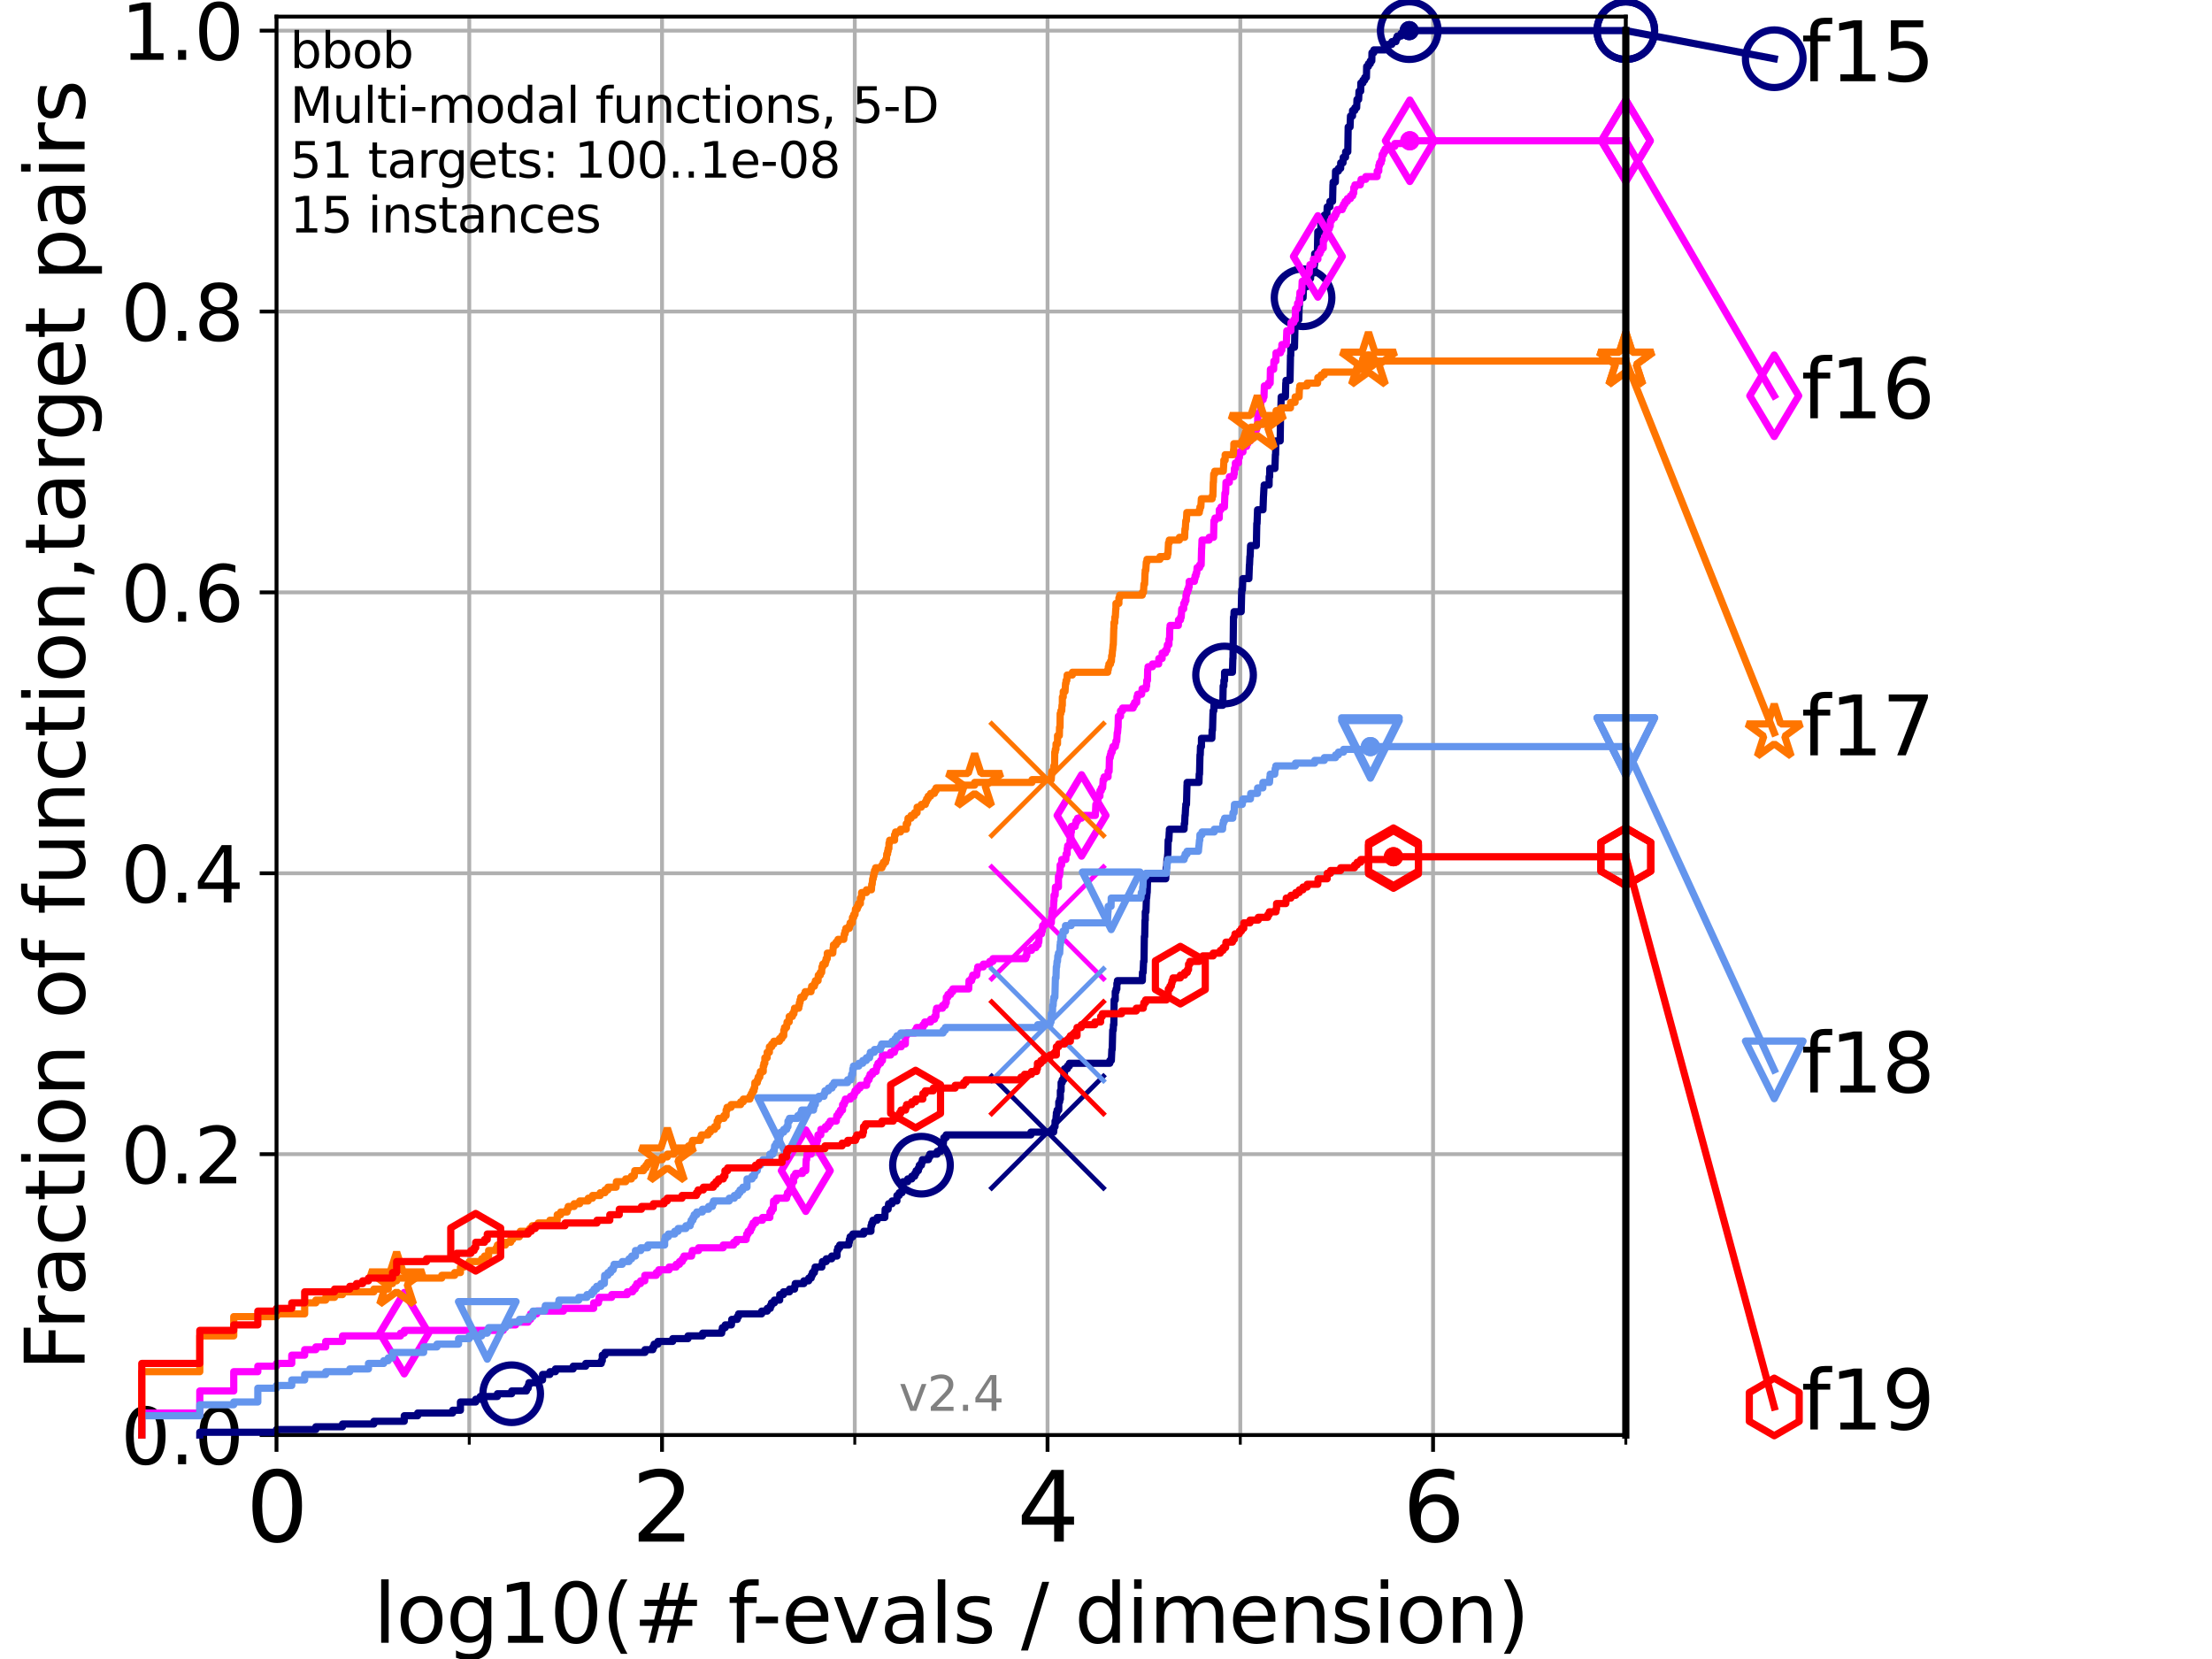 <?xml version="1.0" encoding="utf-8" standalone="no"?>
<!DOCTYPE svg PUBLIC "-//W3C//DTD SVG 1.1//EN"
  "http://www.w3.org/Graphics/SVG/1.1/DTD/svg11.dtd">
<svg height="345.6pt" version="1.1" viewBox="0 0 460.8 345.6" width="460.8pt" xmlns="http://www.w3.org/2000/svg" xmlns:xlink="http://www.w3.org/1999/xlink">
 <defs>
  <style type="text/css">*{stroke-linecap:butt;stroke-linejoin:round;}</style>
 </defs>
 <g id="figure_1">
  <g id="patch_1">
   <path d="M 0 345.6 
L 460.8 345.6 
L 460.8 0 
L 0 0 
z
" style="fill:#ffffff;"/>
  </g>
  <g id="axes_1">
   <g id="patch_2">
    <path d="M 57.6 298.944 
L 338.688 298.944 
L 338.688 3.456 
L 57.6 3.456 
z
" style="fill:#ffffff;"/>
   </g>
   <g id="matplotlib.axis_1">
    <g id="xtick_1">
     <g id="line2d_1">
      <path clip-path="url(#p7d6aaee9cb)" d="M 57.6 298.944 
L 57.6 3.456 
" style="fill:none;stroke:#b0b0b0;stroke-linecap:square;stroke-width:0.8;"/>
     </g>
     <g id="line2d_2">
      <defs>
       <path d="M 0 0 
L 0 3.5 
" id="mf4da686466" style="stroke:#000000;stroke-width:0.8;"/>
      </defs>
      <g>
       <use style="stroke:#000000;stroke-width:0.8;" x="57.6" xlink:href="#mf4da686466" y="298.944"/>
      </g>
     </g>
     <g id="text_1">
      <!-- 0 -->
      <g transform="translate(51.237 321.141)scale(0.2 -0.2)">
       <defs>
        <path d="M 2034 4250 
Q 1547 4250 1301 3770 
Q 1056 3291 1056 2328 
Q 1056 1369 1301 889 
Q 1547 409 2034 409 
Q 2525 409 2770 889 
Q 3016 1369 3016 2328 
Q 3016 3291 2770 3770 
Q 2525 4250 2034 4250 
z
M 2034 4750 
Q 2819 4750 3233 4129 
Q 3647 3509 3647 2328 
Q 3647 1150 3233 529 
Q 2819 -91 2034 -91 
Q 1250 -91 836 529 
Q 422 1150 422 2328 
Q 422 3509 836 4129 
Q 1250 4750 2034 4750 
z
" id="DejaVuSans-30" transform="scale(0.016)"/>
       </defs>
       <use xlink:href="#DejaVuSans-30"/>
      </g>
     </g>
    </g>
    <g id="xtick_2">
     <g id="line2d_3">
      <path clip-path="url(#p7d6aaee9cb)" d="M 137.911 298.944 
L 137.911 3.456 
" style="fill:none;stroke:#b0b0b0;stroke-linecap:square;stroke-width:0.8;"/>
     </g>
     <g id="line2d_4">
      <g>
       <use style="stroke:#000000;stroke-width:0.8;" x="137.911" xlink:href="#mf4da686466" y="298.944"/>
      </g>
     </g>
     <g id="text_2">
      <!-- 2 -->
      <g transform="translate(131.548 321.141)scale(0.2 -0.2)">
       <defs>
        <path d="M 1228 531 
L 3431 531 
L 3431 0 
L 469 0 
L 469 531 
Q 828 903 1448 1529 
Q 2069 2156 2228 2338 
Q 2531 2678 2651 2914 
Q 2772 3150 2772 3378 
Q 2772 3750 2511 3984 
Q 2250 4219 1831 4219 
Q 1534 4219 1204 4116 
Q 875 4013 500 3803 
L 500 4441 
Q 881 4594 1212 4672 
Q 1544 4750 1819 4750 
Q 2544 4750 2975 4387 
Q 3406 4025 3406 3419 
Q 3406 3131 3298 2873 
Q 3191 2616 2906 2266 
Q 2828 2175 2409 1742 
Q 1991 1309 1228 531 
z
" id="DejaVuSans-32" transform="scale(0.016)"/>
       </defs>
       <use xlink:href="#DejaVuSans-32"/>
      </g>
     </g>
    </g>
    <g id="xtick_3">
     <g id="line2d_5">
      <path clip-path="url(#p7d6aaee9cb)" d="M 218.222 298.944 
L 218.222 3.456 
" style="fill:none;stroke:#b0b0b0;stroke-linecap:square;stroke-width:0.8;"/>
     </g>
     <g id="line2d_6">
      <g>
       <use style="stroke:#000000;stroke-width:0.8;" x="218.222" xlink:href="#mf4da686466" y="298.944"/>
      </g>
     </g>
     <g id="text_3">
      <!-- 4 -->
      <g transform="translate(211.859 321.141)scale(0.2 -0.2)">
       <defs>
        <path d="M 2419 4116 
L 825 1625 
L 2419 1625 
L 2419 4116 
z
M 2253 4666 
L 3047 4666 
L 3047 1625 
L 3713 1625 
L 3713 1100 
L 3047 1100 
L 3047 0 
L 2419 0 
L 2419 1100 
L 313 1100 
L 313 1709 
L 2253 4666 
z
" id="DejaVuSans-34" transform="scale(0.016)"/>
       </defs>
       <use xlink:href="#DejaVuSans-34"/>
      </g>
     </g>
    </g>
    <g id="xtick_4">
     <g id="line2d_7">
      <path clip-path="url(#p7d6aaee9cb)" d="M 298.533 298.944 
L 298.533 3.456 
" style="fill:none;stroke:#b0b0b0;stroke-linecap:square;stroke-width:0.8;"/>
     </g>
     <g id="line2d_8">
      <g>
       <use style="stroke:#000000;stroke-width:0.8;" x="298.533" xlink:href="#mf4da686466" y="298.944"/>
      </g>
     </g>
     <g id="text_4">
      <!-- 6 -->
      <g transform="translate(292.17 321.141)scale(0.2 -0.2)">
       <defs>
        <path d="M 2113 2584 
Q 1688 2584 1439 2293 
Q 1191 2003 1191 1497 
Q 1191 994 1439 701 
Q 1688 409 2113 409 
Q 2538 409 2786 701 
Q 3034 994 3034 1497 
Q 3034 2003 2786 2293 
Q 2538 2584 2113 2584 
z
M 3366 4563 
L 3366 3988 
Q 3128 4100 2886 4159 
Q 2644 4219 2406 4219 
Q 1781 4219 1451 3797 
Q 1122 3375 1075 2522 
Q 1259 2794 1537 2939 
Q 1816 3084 2150 3084 
Q 2853 3084 3261 2657 
Q 3669 2231 3669 1497 
Q 3669 778 3244 343 
Q 2819 -91 2113 -91 
Q 1303 -91 875 529 
Q 447 1150 447 2328 
Q 447 3434 972 4092 
Q 1497 4750 2381 4750 
Q 2619 4750 2861 4703 
Q 3103 4656 3366 4563 
z
" id="DejaVuSans-36" transform="scale(0.016)"/>
       </defs>
       <use xlink:href="#DejaVuSans-36"/>
      </g>
     </g>
    </g>
    <g id="xtick_5">
     <g id="line2d_9">
      <path clip-path="url(#p7d6aaee9cb)" d="M 97.755 298.944 
L 97.755 3.456 
" style="fill:none;stroke:#b0b0b0;stroke-linecap:square;stroke-width:0.8;"/>
     </g>
     <g id="line2d_10">
      <defs>
       <path d="M 0 0 
L 0 2 
" id="m377b940e58" style="stroke:#000000;stroke-width:0.6;"/>
      </defs>
      <g>
       <use style="stroke:#000000;stroke-width:0.6;" x="97.755" xlink:href="#m377b940e58" y="298.944"/>
      </g>
     </g>
    </g>
    <g id="xtick_6">
     <g id="line2d_11">
      <path clip-path="url(#p7d6aaee9cb)" d="M 178.066 298.944 
L 178.066 3.456 
" style="fill:none;stroke:#b0b0b0;stroke-linecap:square;stroke-width:0.8;"/>
     </g>
     <g id="line2d_12">
      <g>
       <use style="stroke:#000000;stroke-width:0.6;" x="178.066" xlink:href="#m377b940e58" y="298.944"/>
      </g>
     </g>
    </g>
    <g id="xtick_7">
     <g id="line2d_13">
      <path clip-path="url(#p7d6aaee9cb)" d="M 258.377 298.944 
L 258.377 3.456 
" style="fill:none;stroke:#b0b0b0;stroke-linecap:square;stroke-width:0.8;"/>
     </g>
     <g id="line2d_14">
      <g>
       <use style="stroke:#000000;stroke-width:0.6;" x="258.377" xlink:href="#m377b940e58" y="298.944"/>
      </g>
     </g>
    </g>
    <g id="xtick_8">
     <g id="line2d_15">
      <path clip-path="url(#p7d6aaee9cb)" d="M 338.688 298.944 
L 338.688 3.456 
" style="fill:none;stroke:#b0b0b0;stroke-linecap:square;stroke-width:0.8;"/>
     </g>
     <g id="line2d_16">
      <g>
       <use style="stroke:#000000;stroke-width:0.6;" x="338.688" xlink:href="#m377b940e58" y="298.944"/>
      </g>
     </g>
    </g>
    <g id="text_5">
     <!-- log10(# f-evals / dimension) -->
     <g transform="translate(77.764 342.218)scale(0.17 -0.17)">
      <defs>
       <path d="M 603 4863 
L 1178 4863 
L 1178 0 
L 603 0 
L 603 4863 
z
" id="DejaVuSans-6c" transform="scale(0.016)"/>
       <path d="M 1959 3097 
Q 1497 3097 1228 2736 
Q 959 2375 959 1747 
Q 959 1119 1226 758 
Q 1494 397 1959 397 
Q 2419 397 2687 759 
Q 2956 1122 2956 1747 
Q 2956 2369 2687 2733 
Q 2419 3097 1959 3097 
z
M 1959 3584 
Q 2709 3584 3137 3096 
Q 3566 2609 3566 1747 
Q 3566 888 3137 398 
Q 2709 -91 1959 -91 
Q 1206 -91 779 398 
Q 353 888 353 1747 
Q 353 2609 779 3096 
Q 1206 3584 1959 3584 
z
" id="DejaVuSans-6f" transform="scale(0.016)"/>
       <path d="M 2906 1791 
Q 2906 2416 2648 2759 
Q 2391 3103 1925 3103 
Q 1463 3103 1205 2759 
Q 947 2416 947 1791 
Q 947 1169 1205 825 
Q 1463 481 1925 481 
Q 2391 481 2648 825 
Q 2906 1169 2906 1791 
z
M 3481 434 
Q 3481 -459 3084 -895 
Q 2688 -1331 1869 -1331 
Q 1566 -1331 1297 -1286 
Q 1028 -1241 775 -1147 
L 775 -588 
Q 1028 -725 1275 -790 
Q 1522 -856 1778 -856 
Q 2344 -856 2625 -561 
Q 2906 -266 2906 331 
L 2906 616 
Q 2728 306 2450 153 
Q 2172 0 1784 0 
Q 1141 0 747 490 
Q 353 981 353 1791 
Q 353 2603 747 3093 
Q 1141 3584 1784 3584 
Q 2172 3584 2450 3431 
Q 2728 3278 2906 2969 
L 2906 3500 
L 3481 3500 
L 3481 434 
z
" id="DejaVuSans-67" transform="scale(0.016)"/>
       <path d="M 794 531 
L 1825 531 
L 1825 4091 
L 703 3866 
L 703 4441 
L 1819 4666 
L 2450 4666 
L 2450 531 
L 3481 531 
L 3481 0 
L 794 0 
L 794 531 
z
" id="DejaVuSans-31" transform="scale(0.016)"/>
       <path d="M 1984 4856 
Q 1566 4138 1362 3434 
Q 1159 2731 1159 2009 
Q 1159 1288 1364 580 
Q 1569 -128 1984 -844 
L 1484 -844 
Q 1016 -109 783 600 
Q 550 1309 550 2009 
Q 550 2706 781 3412 
Q 1013 4119 1484 4856 
L 1984 4856 
z
" id="DejaVuSans-28" transform="scale(0.016)"/>
       <path d="M 3272 2816 
L 2363 2816 
L 2100 1772 
L 3016 1772 
L 3272 2816 
z
M 2803 4594 
L 2478 3297 
L 3391 3297 
L 3719 4594 
L 4219 4594 
L 3897 3297 
L 4872 3297 
L 4872 2816 
L 3775 2816 
L 3519 1772 
L 4513 1772 
L 4513 1294 
L 3397 1294 
L 3072 0 
L 2572 0 
L 2894 1294 
L 1978 1294 
L 1656 0 
L 1153 0 
L 1478 1294 
L 494 1294 
L 494 1772 
L 1594 1772 
L 1856 2816 
L 850 2816 
L 850 3297 
L 1978 3297 
L 2297 4594 
L 2803 4594 
z
" id="DejaVuSans-23" transform="scale(0.016)"/>
       <path id="DejaVuSans-20" transform="scale(0.016)"/>
       <path d="M 2375 4863 
L 2375 4384 
L 1825 4384 
Q 1516 4384 1395 4259 
Q 1275 4134 1275 3809 
L 1275 3500 
L 2222 3500 
L 2222 3053 
L 1275 3053 
L 1275 0 
L 697 0 
L 697 3053 
L 147 3053 
L 147 3500 
L 697 3500 
L 697 3744 
Q 697 4328 969 4595 
Q 1241 4863 1831 4863 
L 2375 4863 
z
" id="DejaVuSans-66" transform="scale(0.016)"/>
       <path d="M 313 2009 
L 1997 2009 
L 1997 1497 
L 313 1497 
L 313 2009 
z
" id="DejaVuSans-2d" transform="scale(0.016)"/>
       <path d="M 3597 1894 
L 3597 1613 
L 953 1613 
Q 991 1019 1311 708 
Q 1631 397 2203 397 
Q 2534 397 2845 478 
Q 3156 559 3463 722 
L 3463 178 
Q 3153 47 2828 -22 
Q 2503 -91 2169 -91 
Q 1331 -91 842 396 
Q 353 884 353 1716 
Q 353 2575 817 3079 
Q 1281 3584 2069 3584 
Q 2775 3584 3186 3129 
Q 3597 2675 3597 1894 
z
M 3022 2063 
Q 3016 2534 2758 2815 
Q 2500 3097 2075 3097 
Q 1594 3097 1305 2825 
Q 1016 2553 972 2059 
L 3022 2063 
z
" id="DejaVuSans-65" transform="scale(0.016)"/>
       <path d="M 191 3500 
L 800 3500 
L 1894 563 
L 2988 3500 
L 3597 3500 
L 2284 0 
L 1503 0 
L 191 3500 
z
" id="DejaVuSans-76" transform="scale(0.016)"/>
       <path d="M 2194 1759 
Q 1497 1759 1228 1600 
Q 959 1441 959 1056 
Q 959 750 1161 570 
Q 1363 391 1709 391 
Q 2188 391 2477 730 
Q 2766 1069 2766 1631 
L 2766 1759 
L 2194 1759 
z
M 3341 1997 
L 3341 0 
L 2766 0 
L 2766 531 
Q 2569 213 2275 61 
Q 1981 -91 1556 -91 
Q 1019 -91 701 211 
Q 384 513 384 1019 
Q 384 1609 779 1909 
Q 1175 2209 1959 2209 
L 2766 2209 
L 2766 2266 
Q 2766 2663 2505 2880 
Q 2244 3097 1772 3097 
Q 1472 3097 1187 3025 
Q 903 2953 641 2809 
L 641 3341 
Q 956 3463 1253 3523 
Q 1550 3584 1831 3584 
Q 2591 3584 2966 3190 
Q 3341 2797 3341 1997 
z
" id="DejaVuSans-61" transform="scale(0.016)"/>
       <path d="M 2834 3397 
L 2834 2853 
Q 2591 2978 2328 3040 
Q 2066 3103 1784 3103 
Q 1356 3103 1142 2972 
Q 928 2841 928 2578 
Q 928 2378 1081 2264 
Q 1234 2150 1697 2047 
L 1894 2003 
Q 2506 1872 2764 1633 
Q 3022 1394 3022 966 
Q 3022 478 2636 193 
Q 2250 -91 1575 -91 
Q 1294 -91 989 -36 
Q 684 19 347 128 
L 347 722 
Q 666 556 975 473 
Q 1284 391 1588 391 
Q 1994 391 2212 530 
Q 2431 669 2431 922 
Q 2431 1156 2273 1281 
Q 2116 1406 1581 1522 
L 1381 1569 
Q 847 1681 609 1914 
Q 372 2147 372 2553 
Q 372 3047 722 3315 
Q 1072 3584 1716 3584 
Q 2034 3584 2315 3537 
Q 2597 3491 2834 3397 
z
" id="DejaVuSans-73" transform="scale(0.016)"/>
       <path d="M 1625 4666 
L 2156 4666 
L 531 -594 
L 0 -594 
L 1625 4666 
z
" id="DejaVuSans-2f" transform="scale(0.016)"/>
       <path d="M 2906 2969 
L 2906 4863 
L 3481 4863 
L 3481 0 
L 2906 0 
L 2906 525 
Q 2725 213 2448 61 
Q 2172 -91 1784 -91 
Q 1150 -91 751 415 
Q 353 922 353 1747 
Q 353 2572 751 3078 
Q 1150 3584 1784 3584 
Q 2172 3584 2448 3432 
Q 2725 3281 2906 2969 
z
M 947 1747 
Q 947 1113 1208 752 
Q 1469 391 1925 391 
Q 2381 391 2643 752 
Q 2906 1113 2906 1747 
Q 2906 2381 2643 2742 
Q 2381 3103 1925 3103 
Q 1469 3103 1208 2742 
Q 947 2381 947 1747 
z
" id="DejaVuSans-64" transform="scale(0.016)"/>
       <path d="M 603 3500 
L 1178 3500 
L 1178 0 
L 603 0 
L 603 3500 
z
M 603 4863 
L 1178 4863 
L 1178 4134 
L 603 4134 
L 603 4863 
z
" id="DejaVuSans-69" transform="scale(0.016)"/>
       <path d="M 3328 2828 
Q 3544 3216 3844 3400 
Q 4144 3584 4550 3584 
Q 5097 3584 5394 3201 
Q 5691 2819 5691 2113 
L 5691 0 
L 5113 0 
L 5113 2094 
Q 5113 2597 4934 2840 
Q 4756 3084 4391 3084 
Q 3944 3084 3684 2787 
Q 3425 2491 3425 1978 
L 3425 0 
L 2847 0 
L 2847 2094 
Q 2847 2600 2669 2842 
Q 2491 3084 2119 3084 
Q 1678 3084 1418 2786 
Q 1159 2488 1159 1978 
L 1159 0 
L 581 0 
L 581 3500 
L 1159 3500 
L 1159 2956 
Q 1356 3278 1631 3431 
Q 1906 3584 2284 3584 
Q 2666 3584 2933 3390 
Q 3200 3197 3328 2828 
z
" id="DejaVuSans-6d" transform="scale(0.016)"/>
       <path d="M 3513 2113 
L 3513 0 
L 2938 0 
L 2938 2094 
Q 2938 2591 2744 2837 
Q 2550 3084 2163 3084 
Q 1697 3084 1428 2787 
Q 1159 2491 1159 1978 
L 1159 0 
L 581 0 
L 581 3500 
L 1159 3500 
L 1159 2956 
Q 1366 3272 1645 3428 
Q 1925 3584 2291 3584 
Q 2894 3584 3203 3211 
Q 3513 2838 3513 2113 
z
" id="DejaVuSans-6e" transform="scale(0.016)"/>
       <path d="M 513 4856 
L 1013 4856 
Q 1481 4119 1714 3412 
Q 1947 2706 1947 2009 
Q 1947 1309 1714 600 
Q 1481 -109 1013 -844 
L 513 -844 
Q 928 -128 1133 580 
Q 1338 1288 1338 2009 
Q 1338 2731 1133 3434 
Q 928 4138 513 4856 
z
" id="DejaVuSans-29" transform="scale(0.016)"/>
      </defs>
      <use xlink:href="#DejaVuSans-6c"/>
      <use x="27.783" xlink:href="#DejaVuSans-6f"/>
      <use x="88.965" xlink:href="#DejaVuSans-67"/>
      <use x="152.441" xlink:href="#DejaVuSans-31"/>
      <use x="216.064" xlink:href="#DejaVuSans-30"/>
      <use x="279.688" xlink:href="#DejaVuSans-28"/>
      <use x="318.701" xlink:href="#DejaVuSans-23"/>
      <use x="402.49" xlink:href="#DejaVuSans-20"/>
      <use x="434.277" xlink:href="#DejaVuSans-66"/>
      <use x="463.982" xlink:href="#DejaVuSans-2d"/>
      <use x="500.066" xlink:href="#DejaVuSans-65"/>
      <use x="561.59" xlink:href="#DejaVuSans-76"/>
      <use x="620.77" xlink:href="#DejaVuSans-61"/>
      <use x="682.049" xlink:href="#DejaVuSans-6c"/>
      <use x="709.832" xlink:href="#DejaVuSans-73"/>
      <use x="761.932" xlink:href="#DejaVuSans-20"/>
      <use x="793.719" xlink:href="#DejaVuSans-2f"/>
      <use x="827.41" xlink:href="#DejaVuSans-20"/>
      <use x="859.197" xlink:href="#DejaVuSans-64"/>
      <use x="922.674" xlink:href="#DejaVuSans-69"/>
      <use x="950.457" xlink:href="#DejaVuSans-6d"/>
      <use x="1047.869" xlink:href="#DejaVuSans-65"/>
      <use x="1109.393" xlink:href="#DejaVuSans-6e"/>
      <use x="1172.771" xlink:href="#DejaVuSans-73"/>
      <use x="1224.871" xlink:href="#DejaVuSans-69"/>
      <use x="1252.654" xlink:href="#DejaVuSans-6f"/>
      <use x="1313.836" xlink:href="#DejaVuSans-6e"/>
      <use x="1377.215" xlink:href="#DejaVuSans-29"/>
     </g>
    </g>
   </g>
   <g id="matplotlib.axis_2">
    <g id="ytick_1">
     <g id="line2d_17">
      <path clip-path="url(#p7d6aaee9cb)" d="M 57.6 298.944 
L 338.688 298.944 
" style="fill:none;stroke:#b0b0b0;stroke-linecap:square;stroke-width:0.8;"/>
     </g>
     <g id="line2d_18">
      <defs>
       <path d="M 0 0 
L -3.5 0 
" id="mb6a8453eba" style="stroke:#000000;stroke-width:0.8;"/>
      </defs>
      <g>
       <use style="stroke:#000000;stroke-width:0.8;" x="57.6" xlink:href="#mb6a8453eba" y="298.944"/>
      </g>
     </g>
     <g id="text_6">
      <!-- 0.0 -->
      <g transform="translate(25.155 305.023)scale(0.16 -0.16)">
       <defs>
        <path d="M 684 794 
L 1344 794 
L 1344 0 
L 684 0 
L 684 794 
z
" id="DejaVuSans-2e" transform="scale(0.016)"/>
       </defs>
       <use xlink:href="#DejaVuSans-30"/>
       <use x="63.623" xlink:href="#DejaVuSans-2e"/>
       <use x="95.41" xlink:href="#DejaVuSans-30"/>
      </g>
     </g>
    </g>
    <g id="ytick_2">
     <g id="line2d_19">
      <path clip-path="url(#p7d6aaee9cb)" d="M 57.6 240.432 
L 338.688 240.432 
" style="fill:none;stroke:#b0b0b0;stroke-linecap:square;stroke-width:0.8;"/>
     </g>
     <g id="line2d_20">
      <g>
       <use style="stroke:#000000;stroke-width:0.8;" x="57.6" xlink:href="#mb6a8453eba" y="240.432"/>
      </g>
     </g>
     <g id="text_7">
      <!-- 0.2 -->
      <g transform="translate(25.155 246.51)scale(0.16 -0.16)">
       <use xlink:href="#DejaVuSans-30"/>
       <use x="63.623" xlink:href="#DejaVuSans-2e"/>
       <use x="95.41" xlink:href="#DejaVuSans-32"/>
      </g>
     </g>
    </g>
    <g id="ytick_3">
     <g id="line2d_21">
      <path clip-path="url(#p7d6aaee9cb)" d="M 57.6 181.919 
L 338.688 181.919 
" style="fill:none;stroke:#b0b0b0;stroke-linecap:square;stroke-width:0.8;"/>
     </g>
     <g id="line2d_22">
      <g>
       <use style="stroke:#000000;stroke-width:0.8;" x="57.6" xlink:href="#mb6a8453eba" y="181.919"/>
      </g>
     </g>
     <g id="text_8">
      <!-- 0.4 -->
      <g transform="translate(25.155 187.998)scale(0.16 -0.16)">
       <use xlink:href="#DejaVuSans-30"/>
       <use x="63.623" xlink:href="#DejaVuSans-2e"/>
       <use x="95.41" xlink:href="#DejaVuSans-34"/>
      </g>
     </g>
    </g>
    <g id="ytick_4">
     <g id="line2d_23">
      <path clip-path="url(#p7d6aaee9cb)" d="M 57.6 123.407 
L 338.688 123.407 
" style="fill:none;stroke:#b0b0b0;stroke-linecap:square;stroke-width:0.8;"/>
     </g>
     <g id="line2d_24">
      <g>
       <use style="stroke:#000000;stroke-width:0.8;" x="57.6" xlink:href="#mb6a8453eba" y="123.407"/>
      </g>
     </g>
     <g id="text_9">
      <!-- 0.6 -->
      <g transform="translate(25.155 129.485)scale(0.16 -0.16)">
       <use xlink:href="#DejaVuSans-30"/>
       <use x="63.623" xlink:href="#DejaVuSans-2e"/>
       <use x="95.41" xlink:href="#DejaVuSans-36"/>
      </g>
     </g>
    </g>
    <g id="ytick_5">
     <g id="line2d_25">
      <path clip-path="url(#p7d6aaee9cb)" d="M 57.6 64.894 
L 338.688 64.894 
" style="fill:none;stroke:#b0b0b0;stroke-linecap:square;stroke-width:0.8;"/>
     </g>
     <g id="line2d_26">
      <g>
       <use style="stroke:#000000;stroke-width:0.8;" x="57.6" xlink:href="#mb6a8453eba" y="64.894"/>
      </g>
     </g>
     <g id="text_10">
      <!-- 0.8 -->
      <g transform="translate(25.155 70.973)scale(0.16 -0.16)">
       <defs>
        <path d="M 2034 2216 
Q 1584 2216 1326 1975 
Q 1069 1734 1069 1313 
Q 1069 891 1326 650 
Q 1584 409 2034 409 
Q 2484 409 2743 651 
Q 3003 894 3003 1313 
Q 3003 1734 2745 1975 
Q 2488 2216 2034 2216 
z
M 1403 2484 
Q 997 2584 770 2862 
Q 544 3141 544 3541 
Q 544 4100 942 4425 
Q 1341 4750 2034 4750 
Q 2731 4750 3128 4425 
Q 3525 4100 3525 3541 
Q 3525 3141 3298 2862 
Q 3072 2584 2669 2484 
Q 3125 2378 3379 2068 
Q 3634 1759 3634 1313 
Q 3634 634 3220 271 
Q 2806 -91 2034 -91 
Q 1263 -91 848 271 
Q 434 634 434 1313 
Q 434 1759 690 2068 
Q 947 2378 1403 2484 
z
M 1172 3481 
Q 1172 3119 1398 2916 
Q 1625 2713 2034 2713 
Q 2441 2713 2670 2916 
Q 2900 3119 2900 3481 
Q 2900 3844 2670 4047 
Q 2441 4250 2034 4250 
Q 1625 4250 1398 4047 
Q 1172 3844 1172 3481 
z
" id="DejaVuSans-38" transform="scale(0.016)"/>
       </defs>
       <use xlink:href="#DejaVuSans-30"/>
       <use x="63.623" xlink:href="#DejaVuSans-2e"/>
       <use x="95.41" xlink:href="#DejaVuSans-38"/>
      </g>
     </g>
    </g>
    <g id="ytick_6">
     <g id="line2d_27">
      <path clip-path="url(#p7d6aaee9cb)" d="M 57.6 6.382 
L 338.688 6.382 
" style="fill:none;stroke:#b0b0b0;stroke-linecap:square;stroke-width:0.8;"/>
     </g>
     <g id="line2d_28">
      <g>
       <use style="stroke:#000000;stroke-width:0.8;" x="57.6" xlink:href="#mb6a8453eba" y="6.382"/>
      </g>
     </g>
     <g id="text_11">
      <!-- 1.0 -->
      <g transform="translate(25.155 12.46)scale(0.16 -0.16)">
       <use xlink:href="#DejaVuSans-31"/>
       <use x="63.623" xlink:href="#DejaVuSans-2e"/>
       <use x="95.41" xlink:href="#DejaVuSans-30"/>
      </g>
     </g>
    </g>
    <g id="text_12">
     <!-- Fraction of function,target pairs -->
     <g transform="translate(17.62 285.585)rotate(-90)scale(0.17 -0.17)">
      <defs>
       <path d="M 628 4666 
L 3309 4666 
L 3309 4134 
L 1259 4134 
L 1259 2759 
L 3109 2759 
L 3109 2228 
L 1259 2228 
L 1259 0 
L 628 0 
L 628 4666 
z
" id="DejaVuSans-46" transform="scale(0.016)"/>
       <path d="M 2631 2963 
Q 2534 3019 2420 3045 
Q 2306 3072 2169 3072 
Q 1681 3072 1420 2755 
Q 1159 2438 1159 1844 
L 1159 0 
L 581 0 
L 581 3500 
L 1159 3500 
L 1159 2956 
Q 1341 3275 1631 3429 
Q 1922 3584 2338 3584 
Q 2397 3584 2469 3576 
Q 2541 3569 2628 3553 
L 2631 2963 
z
" id="DejaVuSans-72" transform="scale(0.016)"/>
       <path d="M 3122 3366 
L 3122 2828 
Q 2878 2963 2633 3030 
Q 2388 3097 2138 3097 
Q 1578 3097 1268 2742 
Q 959 2388 959 1747 
Q 959 1106 1268 751 
Q 1578 397 2138 397 
Q 2388 397 2633 464 
Q 2878 531 3122 666 
L 3122 134 
Q 2881 22 2623 -34 
Q 2366 -91 2075 -91 
Q 1284 -91 818 406 
Q 353 903 353 1747 
Q 353 2603 823 3093 
Q 1294 3584 2113 3584 
Q 2378 3584 2631 3529 
Q 2884 3475 3122 3366 
z
" id="DejaVuSans-63" transform="scale(0.016)"/>
       <path d="M 1172 4494 
L 1172 3500 
L 2356 3500 
L 2356 3053 
L 1172 3053 
L 1172 1153 
Q 1172 725 1289 603 
Q 1406 481 1766 481 
L 2356 481 
L 2356 0 
L 1766 0 
Q 1100 0 847 248 
Q 594 497 594 1153 
L 594 3053 
L 172 3053 
L 172 3500 
L 594 3500 
L 594 4494 
L 1172 4494 
z
" id="DejaVuSans-74" transform="scale(0.016)"/>
       <path d="M 544 1381 
L 544 3500 
L 1119 3500 
L 1119 1403 
Q 1119 906 1312 657 
Q 1506 409 1894 409 
Q 2359 409 2629 706 
Q 2900 1003 2900 1516 
L 2900 3500 
L 3475 3500 
L 3475 0 
L 2900 0 
L 2900 538 
Q 2691 219 2414 64 
Q 2138 -91 1772 -91 
Q 1169 -91 856 284 
Q 544 659 544 1381 
z
M 1991 3584 
L 1991 3584 
z
" id="DejaVuSans-75" transform="scale(0.016)"/>
       <path d="M 750 794 
L 1409 794 
L 1409 256 
L 897 -744 
L 494 -744 
L 750 256 
L 750 794 
z
" id="DejaVuSans-2c" transform="scale(0.016)"/>
       <path d="M 1159 525 
L 1159 -1331 
L 581 -1331 
L 581 3500 
L 1159 3500 
L 1159 2969 
Q 1341 3281 1617 3432 
Q 1894 3584 2278 3584 
Q 2916 3584 3314 3078 
Q 3713 2572 3713 1747 
Q 3713 922 3314 415 
Q 2916 -91 2278 -91 
Q 1894 -91 1617 61 
Q 1341 213 1159 525 
z
M 3116 1747 
Q 3116 2381 2855 2742 
Q 2594 3103 2138 3103 
Q 1681 3103 1420 2742 
Q 1159 2381 1159 1747 
Q 1159 1113 1420 752 
Q 1681 391 2138 391 
Q 2594 391 2855 752 
Q 3116 1113 3116 1747 
z
" id="DejaVuSans-70" transform="scale(0.016)"/>
      </defs>
      <use xlink:href="#DejaVuSans-46"/>
      <use x="50.27" xlink:href="#DejaVuSans-72"/>
      <use x="91.383" xlink:href="#DejaVuSans-61"/>
      <use x="152.662" xlink:href="#DejaVuSans-63"/>
      <use x="207.643" xlink:href="#DejaVuSans-74"/>
      <use x="246.852" xlink:href="#DejaVuSans-69"/>
      <use x="274.635" xlink:href="#DejaVuSans-6f"/>
      <use x="335.816" xlink:href="#DejaVuSans-6e"/>
      <use x="399.195" xlink:href="#DejaVuSans-20"/>
      <use x="430.982" xlink:href="#DejaVuSans-6f"/>
      <use x="492.164" xlink:href="#DejaVuSans-66"/>
      <use x="527.369" xlink:href="#DejaVuSans-20"/>
      <use x="559.156" xlink:href="#DejaVuSans-66"/>
      <use x="594.361" xlink:href="#DejaVuSans-75"/>
      <use x="657.74" xlink:href="#DejaVuSans-6e"/>
      <use x="721.119" xlink:href="#DejaVuSans-63"/>
      <use x="776.1" xlink:href="#DejaVuSans-74"/>
      <use x="815.309" xlink:href="#DejaVuSans-69"/>
      <use x="843.092" xlink:href="#DejaVuSans-6f"/>
      <use x="904.273" xlink:href="#DejaVuSans-6e"/>
      <use x="967.652" xlink:href="#DejaVuSans-2c"/>
      <use x="999.439" xlink:href="#DejaVuSans-74"/>
      <use x="1038.648" xlink:href="#DejaVuSans-61"/>
      <use x="1099.928" xlink:href="#DejaVuSans-72"/>
      <use x="1139.291" xlink:href="#DejaVuSans-67"/>
      <use x="1202.768" xlink:href="#DejaVuSans-65"/>
      <use x="1264.291" xlink:href="#DejaVuSans-74"/>
      <use x="1303.5" xlink:href="#DejaVuSans-20"/>
      <use x="1335.287" xlink:href="#DejaVuSans-70"/>
      <use x="1398.764" xlink:href="#DejaVuSans-61"/>
      <use x="1460.043" xlink:href="#DejaVuSans-69"/>
      <use x="1487.826" xlink:href="#DejaVuSans-72"/>
      <use x="1528.939" xlink:href="#DejaVuSans-73"/>
     </g>
    </g>
   </g>
   <g id="line2d_29">
    <defs>
     <path d="M 0 1.5 
C 0.398 1.5 0.779 1.342 1.061 1.061 
C 1.342 0.779 1.5 0.398 1.5 0 
C 1.5 -0.398 1.342 -0.779 1.061 -1.061 
C 0.779 -1.342 0.398 -1.5 0 -1.5 
C -0.398 -1.5 -0.779 -1.342 -1.061 -1.061 
C -1.342 -0.779 -1.5 -0.398 -1.5 0 
C -1.5 0.398 -1.342 0.779 -1.061 1.061 
C -0.779 1.342 -0.398 1.5 0 1.5 
z
" id="m3567aab287" style="stroke:#000080;"/>
    </defs>
    <g>
     <use style="fill:#000080;stroke:#000080;" x="293.568" xlink:href="#m3567aab287" y="6.382"/>
     <use style="fill:#000080;stroke:#000080;" x="293.568" xlink:href="#m3567aab287" y="6.382"/>
    </g>
   </g>
   <g id="line2d_30">
    <path d="M 41.621 298.944 
L 41.621 298.37 
L 57.6 298.37 
L 57.6 297.797 
L 65.797 297.797 
L 65.797 297.223 
L 71.35 297.223 
L 71.35 296.649 
L 77.885 296.649 
L 77.885 296.076 
L 84.213 296.076 
L 84.213 294.928 
L 87.01 294.928 
L 87.01 294.355 
L 94.295 294.355 
L 94.295 293.781 
L 95.918 293.781 
L 95.918 292.06 
L 99.098 292.06 
L 99.098 291.487 
L 100.04 291.487 
L 100.04 290.913 
L 103.623 290.913 
L 103.623 290.339 
L 106.594 290.339 
L 106.594 289.766 
L 109.668 289.766 
L 109.668 289.192 
L 110.017 289.192 
L 110.017 288.618 
L 110.189 288.618 
L 110.189 288.045 
L 111.663 288.045 
L 111.663 287.471 
L 113.023 287.471 
L 113.023 286.324 
L 114.552 286.324 
L 114.552 285.75 
L 115.711 285.75 
L 115.711 285.176 
L 119.402 285.176 
L 119.402 284.603 
L 122.018 284.603 
L 122.018 284.029 
L 125.256 284.029 
L 125.256 283.455 
L 125.471 283.455 
L 125.471 282.308 
L 126.031 282.308 
L 126.031 281.734 
L 134.365 281.734 
L 134.365 281.161 
L 135.996 281.161 
L 135.996 280.587 
L 136.266 280.587 
L 136.266 280.013 
L 137.053 280.013 
L 137.053 279.44 
L 140.135 279.44 
L 140.135 278.866 
L 143.324 278.866 
L 143.324 278.293 
L 146.367 278.293 
L 146.367 277.719 
L 150.344 277.719 
L 150.344 277.145 
L 150.48 277.145 
L 150.48 276.572 
L 151.081 276.572 
L 151.081 275.998 
L 152.375 275.998 
L 152.436 274.851 
L 153.581 274.851 
L 153.581 274.277 
L 153.862 274.277 
L 153.862 273.703 
L 158.668 273.703 
L 158.668 273.13 
L 159.828 273.13 
L 159.828 272.556 
L 160.471 272.556 
L 160.471 271.982 
L 160.708 271.982 
L 160.708 271.409 
L 161.32 271.409 
L 161.32 270.835 
L 162.424 270.835 
L 162.432 269.688 
L 163.193 269.688 
L 163.193 269.114 
L 164.471 269.114 
L 164.471 268.54 
L 165.526 268.54 
L 165.526 267.967 
L 165.654 267.967 
L 165.654 267.393 
L 167.468 267.393 
L 167.468 266.82 
L 168.47 266.82 
L 168.47 266.246 
L 168.994 266.246 
L 168.994 265.672 
L 169.233 265.672 
L 169.233 265.099 
L 169.651 265.099 
L 169.651 264.525 
L 169.803 264.525 
L 169.803 263.951 
L 171.207 263.951 
L 171.207 263.378 
L 171.32 263.378 
L 171.32 262.804 
L 172.123 262.804 
L 172.123 262.23 
L 173.262 262.23 
L 173.262 261.657 
L 174.374 261.657 
L 174.374 260.509 
L 174.533 260.509 
L 174.533 259.936 
L 174.922 259.936 
L 174.922 259.362 
L 176.819 259.362 
L 176.819 258.788 
L 176.931 258.788 
L 176.931 258.215 
L 177.094 258.215 
L 177.094 257.641 
L 177.65 257.641 
L 177.65 257.067 
L 179.936 257.067 
L 179.936 256.494 
L 181.44 256.494 
L 181.44 255.346 
L 181.591 255.346 
L 181.591 254.773 
L 181.835 254.773 
L 181.835 254.199 
L 182.725 254.199 
L 182.725 253.626 
L 184.326 253.626 
L 184.399 251.905 
L 185.011 251.905 
L 185.105 250.757 
L 185.835 250.757 
L 185.835 250.184 
L 186.846 250.184 
L 186.846 249.036 
L 187.326 249.036 
L 187.326 248.463 
L 187.923 248.463 
L 187.937 246.742 
L 188.136 246.742 
L 188.136 246.168 
L 189.092 246.168 
L 189.092 245.594 
L 189.942 245.594 
L 189.942 245.021 
L 190.556 245.021 
L 190.556 244.447 
L 190.842 244.447 
L 190.842 243.873 
L 191.311 243.873 
L 191.311 243.3 
L 191.506 243.3 
L 191.506 242.726 
L 191.96 242.726 
L 191.96 242.152 
L 192.14 242.152 
L 192.14 241.579 
L 193.414 241.579 
L 193.414 241.005 
L 193.701 241.005 
L 193.701 240.432 
L 195.226 240.432 
L 195.226 239.858 
L 195.991 239.858 
L 195.991 239.284 
L 196.282 239.284 
L 196.282 238.711 
L 196.469 238.711 
L 196.565 237.563 
L 196.617 237.563 
L 196.617 236.99 
L 197.097 236.99 
L 197.097 236.416 
L 214.76 236.416 
L 214.76 235.842 
L 219.498 235.842 
L 219.579 234.695 
L 219.784 234.695 
L 219.784 233.548 
L 219.943 233.548 
L 220.025 232.4 
L 220.062 232.4 
L 220.062 231.827 
L 220.219 231.827 
L 220.219 231.253 
L 220.555 231.253 
L 220.564 229.532 
L 220.752 229.532 
L 220.752 228.958 
L 220.892 228.958 
L 220.892 227.238 
L 221.049 227.238 
L 221.051 225.517 
L 221.275 225.517 
L 221.275 224.943 
L 221.6 224.943 
L 221.623 223.796 
L 221.748 223.796 
L 221.748 222.648 
L 222.356 222.648 
L 222.356 222.075 
L 222.768 222.075 
L 222.768 221.501 
L 231.192 221.501 
L 231.192 220.927 
L 231.516 220.927 
L 231.62 218.633 
L 231.696 218.633 
L 231.798 214.617 
L 231.903 214.617 
L 231.953 213.47 
L 232.03 213.47 
L 232.099 208.307 
L 232.326 208.307 
L 232.326 206.586 
L 232.499 206.586 
L 232.499 206.012 
L 232.662 206.012 
L 232.669 204.865 
L 232.782 204.865 
L 232.782 204.291 
L 237.974 204.291 
L 238.003 202.571 
L 238.136 202.571 
L 238.226 200.276 
L 238.317 200.276 
L 238.387 195.113 
L 238.459 195.113 
L 238.532 191.671 
L 238.581 191.671 
L 238.581 189.95 
L 238.729 189.95 
L 238.822 187.082 
L 238.87 187.082 
L 238.959 185.935 
L 238.984 185.935 
L 239.067 183.066 
L 242.844 183.066 
L 242.931 180.772 
L 243.011 180.772 
L 243.104 179.051 
L 243.158 179.051 
L 243.268 177.903 
L 243.279 177.903 
L 243.348 175.035 
L 243.49 175.035 
L 243.576 173.314 
L 243.607 173.314 
L 243.607 172.741 
L 246.665 172.741 
L 246.707 171.593 
L 246.782 171.593 
L 246.857 169.872 
L 246.9 169.872 
L 246.989 168.151 
L 247.024 168.151 
L 247.024 167.578 
L 247.168 167.578 
L 247.271 163.562 
L 247.298 163.562 
L 247.298 162.989 
L 249.768 162.989 
L 249.818 161.268 
L 249.88 161.268 
L 249.979 157.252 
L 250.034 157.252 
L 250.086 155.531 
L 250.284 155.531 
L 250.291 153.81 
L 252.457 153.81 
L 252.51 152.089 
L 252.59 152.089 
L 252.685 148.647 
L 252.707 148.647 
L 252.707 148.074 
L 252.858 148.074 
L 252.884 146.926 
L 254.727 146.926 
L 254.809 142.911 
L 254.949 142.911 
L 254.968 141.763 
L 255.094 141.763 
L 255.104 140.042 
L 256.74 140.042 
L 256.826 137.174 
L 256.857 137.174 
L 256.954 128.569 
L 257.033 128.569 
L 257.082 127.422 
L 258.566 127.422 
L 258.663 123.407 
L 258.682 123.407 
L 258.682 122.833 
L 258.822 122.833 
L 258.901 120.538 
L 260.167 120.538 
L 260.274 117.67 
L 260.3 117.67 
L 260.375 115.949 
L 260.417 115.949 
L 260.516 113.654 
L 261.723 113.654 
L 261.811 109.065 
L 261.868 109.065 
L 261.972 106.197 
L 263.101 106.197 
L 263.207 103.329 
L 263.216 103.329 
L 263.308 101.608 
L 263.348 101.608 
L 263.348 101.034 
L 264.374 101.034 
L 264.395 99.313 
L 264.489 99.313 
L 264.512 97.592 
L 265.592 97.592 
L 265.684 94.724 
L 265.726 94.724 
L 265.782 91.856 
L 266.686 91.856 
L 266.765 86.119 
L 266.805 86.119 
L 266.895 82.677 
L 267.777 82.677 
L 267.849 79.809 
L 267.894 79.809 
L 267.894 79.235 
L 268.739 79.235 
L 268.834 74.073 
L 268.885 74.073 
L 268.905 72.352 
L 269.666 72.352 
L 269.76 68.336 
L 269.794 68.336 
L 269.848 66.615 
L 270.56 66.615 
L 270.643 63.747 
L 270.678 63.747 
L 270.714 62.026 
L 271.453 62.026 
L 271.55 59.731 
L 272.246 59.731 
L 272.283 58.01 
L 273.015 58.01 
L 273.066 56.863 
L 273.728 56.863 
L 273.788 55.142 
L 273.854 55.142 
L 273.865 52.847 
L 274.429 52.847 
L 274.524 48.258 
L 275.115 48.258 
L 275.177 46.537 
L 275.773 46.537 
L 275.881 44.816 
L 276.402 44.816 
L 276.485 43.095 
L 277.05 43.095 
L 277.051 41.948 
L 277.596 41.948 
L 277.676 38.506 
L 277.708 38.506 
L 277.708 37.932 
L 278.178 37.932 
L 278.219 35.638 
L 278.823 35.638 
L 278.823 35.064 
L 279.286 35.064 
L 279.291 33.917 
L 279.772 33.917 
L 279.817 32.77 
L 280.299 32.77 
L 280.319 31.622 
L 280.77 31.622 
L 280.851 26.459 
L 281.242 26.459 
L 281.329 24.165 
L 281.756 24.165 
L 281.757 23.018 
L 282.236 23.018 
L 282.236 22.444 
L 282.615 22.444 
L 282.685 20.723 
L 283.028 20.723 
L 283.106 19.002 
L 283.455 19.002 
L 283.486 17.281 
L 283.927 17.281 
L 283.927 16.707 
L 284.3 16.707 
L 284.3 16.134 
L 284.652 16.134 
L 284.702 13.839 
L 285.068 13.839 
L 285.068 13.265 
L 285.455 13.265 
L 285.455 12.692 
L 285.772 12.692 
L 285.804 10.971 
L 286.198 10.971 
L 286.198 10.397 
L 288.491 10.397 
L 288.491 9.824 
L 289.124 9.824 
L 289.124 9.25 
L 289.948 9.25 
L 289.948 8.676 
L 290.806 8.676 
L 290.806 8.103 
L 291.053 8.103 
L 291.053 7.529 
L 291.859 7.529 
L 291.859 6.955 
L 293.568 6.955 
L 293.568 6.382 
L 338.688 6.382 
L 338.688 6.382 
" style="fill:none;stroke:#000080;stroke-linecap:square;stroke-width:1.5;"/>
   </g>
   <g id="line2d_31">
    <defs>
     <path d="M 0 6 
C 1.591 6 3.117 5.368 4.243 4.243 
C 5.368 3.117 6 1.591 6 0 
C 6 -1.591 5.368 -3.117 4.243 -4.243 
C 3.117 -5.368 1.591 -6 0 -6 
C -1.591 -6 -3.117 -5.368 -4.243 -4.243 
C -5.368 -3.117 -6 -1.591 -6 0 
C -6 1.591 -5.368 3.117 -4.243 4.243 
C -3.117 5.368 -1.591 6 0 6 
z
" id="me24d0102a5" style="stroke:#000080;stroke-width:1.5;"/>
    </defs>
    <g>
     <use style="fill-opacity:0;stroke:#000080;stroke-width:1.5;" x="106.594" xlink:href="#me24d0102a5" y="290.339"/>
     <use style="fill-opacity:0;stroke:#000080;stroke-width:1.5;" x="191.96" xlink:href="#me24d0102a5" y="242.726"/>
     <use style="fill-opacity:0;stroke:#000080;stroke-width:1.5;" x="255.101" xlink:href="#me24d0102a5" y="140.616"/>
     <use style="fill-opacity:0;stroke:#000080;stroke-width:1.5;" x="271.453" xlink:href="#me24d0102a5" y="62.026"/>
     <use style="fill-opacity:0;stroke:#000080;stroke-width:1.5;" x="293.568" xlink:href="#me24d0102a5" y="6.382"/>
     <use style="fill-opacity:0;stroke:#000080;stroke-width:1.5;" x="338.688" xlink:href="#me24d0102a5" y="6.382"/>
    </g>
   </g>
   <g id="line2d_32">
    <path style="fill:none;stroke:#000080;stroke-linecap:square;stroke-width:1.5;"/>
    <g/>
   </g>
   <g id="line2d_33">
    <path clip-path="url(#p7d6aaee9cb)" d="M 218.222 235.842 
" style="fill:none;stroke:#000080;stroke-linecap:square;stroke-width:1.5;"/>
    <defs>
     <path d="M -12 12 
L 12 -12 
M -12 -12 
L 12 12 
" id="mb0c929610d" style="stroke:#000080;"/>
    </defs>
    <g clip-path="url(#p7d6aaee9cb)">
     <use style="fill:#000080;stroke:#000080;" x="218.222" xlink:href="#mb0c929610d" y="235.842"/>
    </g>
   </g>
   <g id="line2d_34">
    <defs>
     <path d="M 0 1.5 
C 0.398 1.5 0.779 1.342 1.061 1.061 
C 1.342 0.779 1.5 0.398 1.5 0 
C 1.5 -0.398 1.342 -0.779 1.061 -1.061 
C 0.779 -1.342 0.398 -1.5 0 -1.5 
C -0.398 -1.5 -0.779 -1.342 -1.061 -1.061 
C -1.342 -0.779 -1.5 -0.398 -1.5 0 
C -1.5 0.398 -1.342 0.779 -1.061 1.061 
C -0.779 1.342 -0.398 1.5 0 1.5 
z
" id="m4b73c2a8db" style="stroke:#ff00ff;"/>
    </defs>
    <g>
     <use style="fill:#ff00ff;stroke:#ff00ff;" x="293.696" xlink:href="#m4b73c2a8db" y="29.328"/>
     <use style="fill:#ff00ff;stroke:#ff00ff;" x="293.696" xlink:href="#m4b73c2a8db" y="29.328"/>
    </g>
   </g>
   <g id="line2d_35">
    <path d="M 29.533 298.944 
L 29.533 294.355 
L 41.621 294.355 
L 41.621 289.766 
L 48.692 289.766 
L 48.692 285.75 
L 53.709 285.75 
L 53.709 284.603 
L 57.6 284.603 
L 57.6 284.029 
L 60.78 284.029 
L 60.78 282.308 
L 63.468 282.308 
L 63.468 281.161 
L 65.797 281.161 
L 65.797 280.587 
L 67.851 280.587 
L 67.851 279.44 
L 71.35 279.44 
L 71.35 278.293 
L 83.438 278.293 
L 83.438 277.719 
L 84.213 277.719 
L 84.213 277.145 
L 104.826 277.145 
L 104.826 276.572 
L 105.285 276.572 
L 105.285 275.998 
L 107.415 275.998 
L 107.415 275.424 
L 110.017 275.424 
L 110.017 274.851 
L 110.527 274.851 
L 110.527 273.703 
L 111.82 273.703 
L 111.82 273.13 
L 117.373 273.13 
L 117.373 272.556 
L 123.673 272.556 
L 123.673 271.409 
L 124.669 271.409 
L 124.669 270.835 
L 124.818 270.835 
L 124.818 270.261 
L 127.421 270.261 
L 127.421 269.688 
L 130.665 269.688 
L 130.665 269.114 
L 131.79 269.114 
L 131.79 268.54 
L 132.327 268.54 
L 132.327 267.967 
L 132.66 267.967 
L 132.66 267.393 
L 133.443 267.393 
L 133.443 266.82 
L 134.322 266.82 
L 134.322 265.672 
L 136.72 265.672 
L 136.72 265.099 
L 137.235 265.099 
L 137.235 264.525 
L 139.382 264.525 
L 139.382 263.951 
L 140.856 263.951 
L 140.856 263.378 
L 141.549 263.378 
L 141.549 262.804 
L 142.134 262.804 
L 142.134 262.23 
L 142.486 262.23 
L 142.486 261.657 
L 144.075 261.657 
L 144.075 261.083 
L 144.221 261.083 
L 144.221 260.509 
L 145.531 260.509 
L 145.531 259.936 
L 150.649 259.936 
L 150.649 259.362 
L 152.826 259.362 
L 152.826 258.788 
L 153.424 258.788 
L 153.424 258.215 
L 155.438 258.215 
L 155.438 257.641 
L 155.552 257.641 
L 155.552 257.067 
L 155.842 257.067 
L 155.842 256.494 
L 156.334 256.494 
L 156.334 255.92 
L 156.599 255.92 
L 156.599 255.346 
L 156.871 255.346 
L 156.871 254.773 
L 157.415 254.773 
L 157.415 254.199 
L 158.837 254.199 
L 158.837 253.626 
L 160.375 253.626 
L 160.404 252.478 
L 160.737 252.478 
L 160.737 251.905 
L 161.091 251.905 
L 161.146 250.184 
L 161.717 250.184 
L 161.717 249.61 
L 163.875 249.61 
L 163.875 249.036 
L 164.048 249.036 
L 164.048 248.463 
L 164.471 248.463 
L 164.471 247.889 
L 164.758 247.889 
L 164.758 247.315 
L 164.959 247.315 
L 164.981 246.168 
L 165.332 246.168 
L 165.332 245.021 
L 165.725 245.021 
L 165.725 244.447 
L 167.178 244.447 
L 167.178 243.873 
L 167.861 243.873 
L 167.942 241.579 
L 168.035 241.579 
L 168.122 240.432 
L 168.988 240.432 
L 169.024 239.284 
L 169.48 239.284 
L 169.48 238.711 
L 169.931 238.711 
L 169.931 238.137 
L 170.141 238.137 
L 170.141 237.563 
L 170.332 237.563 
L 170.397 236.416 
L 170.994 236.416 
L 170.994 235.269 
L 171.941 235.269 
L 171.941 234.695 
L 172.54 234.695 
L 172.54 234.121 
L 172.933 234.121 
L 172.933 233.548 
L 174.223 233.548 
L 174.309 232.4 
L 174.686 232.4 
L 174.686 231.827 
L 175.059 231.827 
L 175.059 231.253 
L 175.513 231.253 
L 175.525 230.106 
L 175.869 230.106 
L 175.869 229.532 
L 176.101 229.532 
L 176.101 228.958 
L 177.168 228.958 
L 177.168 228.385 
L 177.873 228.385 
L 177.873 227.811 
L 178.108 227.811 
L 178.108 227.238 
L 178.602 227.238 
L 178.602 226.664 
L 179.155 226.664 
L 179.155 226.09 
L 180.525 226.09 
L 180.525 225.517 
L 180.64 225.517 
L 180.64 224.943 
L 181.029 224.943 
L 181.029 224.369 
L 181.249 224.369 
L 181.249 223.796 
L 181.787 223.796 
L 181.787 223.222 
L 182.521 223.222 
L 182.521 222.648 
L 182.642 222.648 
L 182.642 222.075 
L 182.892 222.075 
L 182.892 221.501 
L 183.447 221.501 
L 183.447 220.927 
L 183.832 220.927 
L 183.832 219.78 
L 185.542 219.78 
L 185.542 219.206 
L 186.326 219.206 
L 186.326 218.633 
L 186.516 218.633 
L 186.516 218.059 
L 187.758 218.059 
L 187.758 217.485 
L 188.601 217.485 
L 188.62 215.765 
L 188.846 215.765 
L 188.846 215.191 
L 190.636 215.191 
L 190.636 214.617 
L 190.965 214.617 
L 190.965 214.044 
L 192.27 214.044 
L 192.27 213.47 
L 192.64 213.47 
L 192.64 212.896 
L 193.879 212.896 
L 193.879 212.323 
L 194.689 212.323 
L 194.689 211.749 
L 194.971 211.749 
L 194.971 210.602 
L 195.113 210.602 
L 195.113 210.028 
L 196.344 210.028 
L 196.344 209.454 
L 196.922 209.454 
L 196.922 208.881 
L 197.133 208.881 
L 197.133 207.733 
L 197.468 207.733 
L 197.468 207.16 
L 198.036 207.16 
L 198.036 206.586 
L 198.479 206.586 
L 198.479 206.012 
L 201.795 206.012 
L 201.868 204.291 
L 202.418 204.291 
L 202.418 203.718 
L 202.622 203.718 
L 202.622 203.144 
L 203.466 203.144 
L 203.577 201.997 
L 203.683 201.997 
L 203.683 201.423 
L 204.842 201.423 
L 204.842 200.85 
L 206.177 200.85 
L 206.177 200.276 
L 206.847 200.276 
L 206.847 199.702 
L 213.675 199.702 
L 213.675 199.129 
L 213.907 199.129 
L 213.907 197.981 
L 214.906 197.981 
L 214.906 197.408 
L 215.791 197.408 
L 215.791 196.834 
L 216.265 196.834 
L 216.265 196.26 
L 216.406 196.26 
L 216.483 194.539 
L 216.985 194.539 
L 216.985 193.966 
L 217.127 193.966 
L 217.201 192.818 
L 217.631 192.818 
L 217.631 192.245 
L 219.014 192.245 
L 219.044 191.097 
L 219.171 191.097 
L 219.171 189.95 
L 219.291 189.95 
L 219.291 189.377 
L 219.448 189.377 
L 219.512 187.656 
L 219.567 187.656 
L 219.567 186.508 
L 219.804 186.508 
L 219.866 184.787 
L 220.494 184.787 
L 220.494 182.493 
L 220.712 182.493 
L 220.819 181.345 
L 220.845 181.345 
L 220.845 180.198 
L 221.155 180.198 
L 221.19 179.051 
L 222.032 179.051 
L 222.08 177.903 
L 222.302 177.903 
L 222.332 176.756 
L 222.416 176.756 
L 222.416 176.183 
L 222.894 176.183 
L 222.894 175.035 
L 223.062 175.035 
L 223.095 173.314 
L 223.189 173.314 
L 223.189 172.167 
L 223.979 172.167 
L 223.979 171.593 
L 224.14 171.593 
L 224.14 171.02 
L 224.481 171.02 
L 224.481 170.446 
L 225.307 170.446 
L 225.307 169.872 
L 228.184 169.872 
L 228.286 167.578 
L 228.731 167.578 
L 228.731 165.857 
L 229.137 165.857 
L 229.137 164.709 
L 229.425 164.709 
L 229.425 164.136 
L 229.702 164.136 
L 229.807 162.415 
L 230.017 162.415 
L 230.017 161.841 
L 230.833 161.841 
L 230.835 160.694 
L 231.048 160.694 
L 231.119 157.826 
L 231.286 157.826 
L 231.286 157.252 
L 231.423 157.252 
L 231.423 156.678 
L 231.671 156.678 
L 231.671 156.105 
L 231.836 156.105 
L 231.836 155.531 
L 232.345 155.531 
L 232.345 154.957 
L 232.469 154.957 
L 232.469 154.384 
L 232.635 154.384 
L 232.735 152.663 
L 232.802 152.663 
L 232.897 151.516 
L 232.916 151.516 
L 232.969 149.221 
L 233.425 149.221 
L 233.425 148.074 
L 233.842 148.074 
L 233.842 147.5 
L 236.058 147.5 
L 236.058 146.926 
L 236.344 146.926 
L 236.344 146.353 
L 236.796 146.353 
L 236.82 145.205 
L 236.978 145.205 
L 236.978 144.632 
L 237.822 144.632 
L 237.924 143.484 
L 238.745 143.484 
L 238.745 142.911 
L 238.861 142.911 
L 238.894 141.763 
L 239.035 141.763 
L 239.081 139.469 
L 239.161 139.469 
L 239.161 138.895 
L 240.075 138.895 
L 240.075 138.322 
L 241.367 138.322 
L 241.403 137.174 
L 242.097 137.174 
L 242.097 136.027 
L 242.783 136.027 
L 242.783 135.453 
L 243.084 135.453 
L 243.188 134.306 
L 243.511 134.306 
L 243.52 133.159 
L 243.638 133.159 
L 243.688 130.864 
L 243.749 130.864 
L 243.749 130.29 
L 245.47 130.29 
L 245.498 129.143 
L 245.915 129.143 
L 245.915 128.569 
L 246.076 128.569 
L 246.173 126.848 
L 246.58 126.848 
L 246.588 125.701 
L 246.846 125.701 
L 246.846 125.128 
L 247.059 125.128 
L 247.059 123.98 
L 247.185 123.98 
L 247.185 123.407 
L 247.379 123.407 
L 247.379 122.833 
L 247.603 122.833 
L 247.603 122.259 
L 247.725 122.259 
L 247.725 121.112 
L 248.82 121.112 
L 248.82 120.538 
L 248.958 120.538 
L 248.958 119.965 
L 249.157 119.965 
L 249.157 119.391 
L 249.303 119.391 
L 249.372 118.244 
L 249.909 118.244 
L 249.909 117.67 
L 250.225 117.67 
L 250.315 114.228 
L 250.34 114.228 
L 250.401 112.507 
L 251.89 112.507 
L 251.89 111.934 
L 252.807 111.934 
L 252.885 108.492 
L 253.105 108.492 
L 253.105 107.918 
L 253.995 107.918 
L 254.001 106.197 
L 254.353 106.197 
L 254.353 105.623 
L 255.069 105.623 
L 255.175 102.755 
L 255.318 102.755 
L 255.397 100.461 
L 256.104 100.461 
L 256.11 99.313 
L 257.007 99.313 
L 257.007 98.74 
L 257.119 98.74 
L 257.153 97.592 
L 257.352 97.592 
L 257.352 96.445 
L 257.986 96.445 
L 257.991 95.298 
L 258.191 95.298 
L 258.271 94.15 
L 258.93 94.15 
L 258.93 93.003 
L 259.688 93.003 
L 259.688 92.429 
L 259.949 92.429 
L 259.949 91.856 
L 260.465 91.856 
L 260.506 90.708 
L 261.303 90.708 
L 261.303 90.135 
L 261.508 90.135 
L 261.508 89.561 
L 261.758 89.561 
L 261.758 88.987 
L 261.985 88.987 
L 262.029 86.119 
L 262.642 86.119 
L 262.656 83.251 
L 263.138 83.251 
L 263.138 82.677 
L 263.314 82.677 
L 263.389 80.383 
L 264.203 80.383 
L 264.203 79.809 
L 264.597 79.809 
L 264.651 76.941 
L 265.324 76.941 
L 265.377 75.22 
L 265.792 75.22 
L 265.816 73.499 
L 266.75 73.499 
L 266.75 72.925 
L 267.035 72.925 
L 267.035 71.778 
L 267.956 71.778 
L 268.066 68.91 
L 268.914 68.91 
L 268.937 67.189 
L 269.518 67.189 
L 269.518 66.615 
L 269.839 66.615 
L 269.864 64.32 
L 270.271 64.32 
L 270.314 63.173 
L 270.701 63.173 
L 270.803 60.879 
L 271.172 60.879 
L 271.269 58.584 
L 271.953 58.584 
L 272.043 57.437 
L 272.359 57.437 
L 272.359 56.863 
L 272.736 56.863 
L 272.771 55.716 
L 272.877 55.716 
L 272.877 55.142 
L 273.6 55.142 
L 273.6 53.995 
L 274.54 53.995 
L 274.545 52.847 
L 274.969 52.847 
L 274.969 52.274 
L 275.222 52.274 
L 275.222 51.7 
L 275.662 51.7 
L 275.677 49.979 
L 275.91 49.979 
L 275.91 49.406 
L 276.194 49.406 
L 276.194 48.832 
L 276.531 48.832 
L 276.537 47.685 
L 276.908 47.685 
L 276.908 47.111 
L 277.116 47.111 
L 277.142 45.964 
L 277.402 45.964 
L 277.402 45.39 
L 277.978 45.39 
L 277.978 44.816 
L 278.287 44.816 
L 278.287 44.243 
L 278.54 44.243 
L 278.54 43.669 
L 279.606 43.669 
L 279.606 43.095 
L 279.887 43.095 
L 279.887 42.522 
L 280.208 42.522 
L 280.208 41.948 
L 280.686 41.948 
L 280.686 41.374 
L 281.321 41.374 
L 281.321 40.801 
L 281.795 40.801 
L 281.795 40.227 
L 282.009 40.227 
L 282.013 39.08 
L 282.255 39.08 
L 282.255 38.506 
L 283.38 38.506 
L 283.38 37.932 
L 283.536 37.932 
L 283.536 37.359 
L 284.518 37.359 
L 284.518 36.785 
L 286.892 36.785 
L 286.9 35.638 
L 287.227 35.638 
L 287.231 34.491 
L 287.388 34.491 
L 287.388 33.917 
L 287.716 33.917 
L 287.716 33.343 
L 287.879 33.343 
L 287.925 32.196 
L 288.211 32.196 
L 288.211 31.622 
L 288.521 31.622 
L 288.521 31.049 
L 289.419 31.049 
L 289.419 30.475 
L 290.564 30.475 
L 290.564 29.901 
L 293.696 29.901 
L 293.696 29.328 
L 338.688 29.328 
L 338.688 29.328 
" style="fill:none;stroke:#ff00ff;stroke-linecap:square;stroke-width:1.5;"/>
   </g>
   <g id="line2d_36">
    <defs>
     <path d="M 0 8.485 
L 5.091 0 
L 0 -8.485 
L -5.091 0 
z
" id="m1bb2fd3aae" style="stroke:#ff00ff;stroke-linejoin:miter;stroke-width:1.5;"/>
    </defs>
    <g>
     <use style="fill-opacity:0;stroke:#ff00ff;stroke-linejoin:miter;stroke-width:1.5;" x="84.213" xlink:href="#m1bb2fd3aae" y="277.719"/>
     <use style="fill-opacity:0;stroke:#ff00ff;stroke-linejoin:miter;stroke-width:1.5;" x="167.861" xlink:href="#m1bb2fd3aae" y="243.873"/>
     <use style="fill-opacity:0;stroke:#ff00ff;stroke-linejoin:miter;stroke-width:1.5;" x="225.307" xlink:href="#m1bb2fd3aae" y="169.872"/>
     <use style="fill-opacity:0;stroke:#ff00ff;stroke-linejoin:miter;stroke-width:1.5;" x="274.54" xlink:href="#m1bb2fd3aae" y="53.421"/>
     <use style="fill-opacity:0;stroke:#ff00ff;stroke-linejoin:miter;stroke-width:1.5;" x="293.696" xlink:href="#m1bb2fd3aae" y="29.328"/>
     <use style="fill-opacity:0;stroke:#ff00ff;stroke-linejoin:miter;stroke-width:1.5;" x="338.688" xlink:href="#m1bb2fd3aae" y="29.328"/>
    </g>
   </g>
   <g id="line2d_37">
    <path style="fill:none;stroke:#ff00ff;stroke-linecap:square;stroke-width:1.5;"/>
    <g/>
   </g>
   <g id="line2d_38">
    <path clip-path="url(#p7d6aaee9cb)" d="M 218.222 192.245 
" style="fill:none;stroke:#ff00ff;stroke-linecap:square;stroke-width:1.5;"/>
    <defs>
     <path d="M -12 12 
L 12 -12 
M -12 -12 
L 12 12 
" id="m5ecef59613" style="stroke:#ff00ff;"/>
    </defs>
    <g clip-path="url(#p7d6aaee9cb)">
     <use style="fill:#ff00ff;stroke:#ff00ff;" x="218.222" xlink:href="#m5ecef59613" y="192.245"/>
    </g>
   </g>
   <g id="line2d_39">
    <defs>
     <path d="M 0 1.5 
C 0.398 1.5 0.779 1.342 1.061 1.061 
C 1.342 0.779 1.5 0.398 1.5 0 
C 1.5 -0.398 1.342 -0.779 1.061 -1.061 
C 0.779 -1.342 0.398 -1.5 0 -1.5 
C -0.398 -1.5 -0.779 -1.342 -1.061 -1.061 
C -1.342 -0.779 -1.5 -0.398 -1.5 0 
C -1.5 0.398 -1.342 0.779 -1.061 1.061 
C -0.779 1.342 -0.398 1.5 0 1.5 
z
" id="m2ffa155e9a" style="stroke:#ff7500;"/>
    </defs>
    <g>
     <use style="fill:#ff7500;stroke:#ff7500;" x="285.079" xlink:href="#m2ffa155e9a" y="75.22"/>
     <use style="fill:#ff7500;stroke:#ff7500;" x="285.079" xlink:href="#m2ffa155e9a" y="75.22"/>
    </g>
   </g>
   <g id="line2d_40">
    <path d="M 29.533 298.944 
L 29.533 285.75 
L 41.621 285.75 
L 41.621 278.293 
L 48.692 278.293 
L 48.692 274.277 
L 57.6 274.277 
L 57.6 273.703 
L 63.468 273.703 
L 63.468 271.409 
L 65.797 271.409 
L 65.797 270.835 
L 67.851 270.835 
L 67.851 270.261 
L 69.688 270.261 
L 69.688 269.688 
L 71.35 269.688 
L 71.35 269.114 
L 77.885 269.114 
L 77.885 268.54 
L 80.881 268.54 
L 80.881 267.393 
L 81.776 267.393 
L 81.776 266.82 
L 82.627 266.82 
L 82.627 266.246 
L 92.027 266.246 
L 92.027 265.672 
L 94.715 265.672 
L 94.715 265.099 
L 95.918 265.099 
L 95.918 263.951 
L 96.676 263.951 
L 96.676 263.378 
L 97.755 263.378 
L 97.755 262.804 
L 100.344 262.804 
L 100.344 262.23 
L 100.935 262.23 
L 100.935 261.657 
L 101.786 261.657 
L 101.786 260.509 
L 103.372 260.509 
L 103.372 259.936 
L 103.623 259.936 
L 103.623 259.362 
L 105.285 259.362 
L 105.285 258.788 
L 106.383 258.788 
L 106.383 258.215 
L 106.803 258.215 
L 106.803 257.641 
L 108.199 257.641 
L 108.199 257.067 
L 108.389 257.067 
L 108.389 256.494 
L 110.359 256.494 
L 110.359 255.92 
L 110.86 255.92 
L 110.86 255.346 
L 112.128 255.346 
L 112.128 254.773 
L 114.552 254.773 
L 114.552 254.199 
L 116.081 254.199 
L 116.081 253.052 
L 116.798 253.052 
L 116.798 252.478 
L 118.149 252.478 
L 118.149 251.905 
L 118.364 251.905 
L 118.364 251.331 
L 119.603 251.331 
L 119.603 250.757 
L 120.759 250.757 
L 120.759 250.184 
L 122.531 250.184 
L 122.531 249.61 
L 123.434 249.61 
L 123.434 249.036 
L 125.038 249.036 
L 125.038 248.463 
L 126.031 248.463 
L 126.031 247.889 
L 126.64 247.889 
L 126.64 247.315 
L 128.351 247.315 
L 128.411 246.168 
L 130.345 246.168 
L 130.345 245.594 
L 131.541 245.594 
L 131.541 245.021 
L 132.133 245.021 
L 132.23 243.873 
L 134.063 243.873 
L 134.063 243.3 
L 134.577 243.3 
L 134.577 242.726 
L 134.953 242.726 
L 134.953 242.152 
L 136.419 242.152 
L 136.419 241.579 
L 137.98 241.579 
L 137.98 241.005 
L 139.025 241.005 
L 139.025 240.432 
L 140.409 240.432 
L 140.409 239.858 
L 142.884 239.858 
L 142.884 239.284 
L 143.426 239.284 
L 143.426 238.711 
L 144.075 238.711 
L 144.075 238.137 
L 144.27 238.137 
L 144.27 237.563 
L 145.888 237.563 
L 145.888 236.99 
L 146.107 236.99 
L 146.107 236.416 
L 147.51 236.416 
L 147.51 235.842 
L 147.986 235.842 
L 147.986 235.269 
L 148.864 235.269 
L 148.864 234.695 
L 149.396 234.695 
L 149.396 233.548 
L 149.664 233.548 
L 149.664 232.974 
L 150.8 232.974 
L 150.8 232.4 
L 151.26 232.4 
L 151.26 231.253 
L 151.454 231.253 
L 151.454 230.679 
L 152.299 230.679 
L 152.299 230.106 
L 154.29 230.106 
L 154.29 229.532 
L 154.841 229.532 
L 154.841 228.958 
L 156.212 228.958 
L 156.212 228.385 
L 156.515 228.385 
L 156.515 227.811 
L 156.789 227.811 
L 156.789 227.238 
L 157.07 227.238 
L 157.07 226.664 
L 157.209 226.664 
L 157.255 225.517 
L 157.765 225.517 
L 157.765 224.943 
L 157.943 224.943 
L 157.943 224.369 
L 158.272 224.369 
L 158.272 223.796 
L 158.401 223.796 
L 158.401 223.222 
L 158.994 223.222 
L 158.994 222.075 
L 159.129 222.075 
L 159.129 221.501 
L 159.334 221.501 
L 159.334 220.354 
L 159.808 220.354 
L 159.808 219.206 
L 160.278 219.206 
L 160.278 218.059 
L 160.765 218.059 
L 160.765 217.485 
L 161.211 217.485 
L 161.211 216.912 
L 162.389 216.912 
L 162.389 216.338 
L 162.879 216.338 
L 162.879 215.765 
L 163.267 215.765 
L 163.275 214.617 
L 163.429 214.617 
L 163.429 214.044 
L 163.852 214.044 
L 163.962 212.896 
L 164.402 212.896 
L 164.402 211.749 
L 165.069 211.749 
L 165.069 211.175 
L 165.389 211.175 
L 165.389 210.602 
L 165.512 210.602 
L 165.512 210.028 
L 166.399 210.028 
L 166.399 209.454 
L 166.521 209.454 
L 166.521 208.881 
L 166.662 208.881 
L 166.662 208.307 
L 166.809 208.307 
L 166.809 207.733 
L 167.481 207.733 
L 167.481 207.16 
L 167.735 207.16 
L 167.735 206.586 
L 168.947 206.586 
L 168.947 206.012 
L 169.082 206.012 
L 169.082 205.439 
L 169.656 205.439 
L 169.656 204.865 
L 169.864 204.865 
L 169.864 204.291 
L 170.419 204.291 
L 170.468 203.144 
L 170.878 203.144 
L 170.878 202.571 
L 171.165 202.571 
L 171.222 201.423 
L 171.397 201.423 
L 171.397 200.85 
L 171.926 200.85 
L 171.926 200.276 
L 172.094 200.276 
L 172.094 199.702 
L 172.333 199.702 
L 172.342 198.555 
L 173.486 198.555 
L 173.567 197.408 
L 173.621 197.408 
L 173.621 196.834 
L 174.17 196.834 
L 174.17 196.26 
L 174.571 196.26 
L 174.571 195.687 
L 175.773 195.687 
L 175.881 194.539 
L 176.038 194.539 
L 176.038 193.966 
L 176.209 193.966 
L 176.209 193.392 
L 176.931 193.392 
L 176.931 192.818 
L 177.094 192.818 
L 177.094 192.245 
L 177.532 192.245 
L 177.582 191.097 
L 177.845 191.097 
L 177.845 190.524 
L 178.119 190.524 
L 178.209 189.377 
L 178.582 189.377 
L 178.582 188.803 
L 178.821 188.803 
L 178.821 188.229 
L 179.236 188.229 
L 179.236 187.082 
L 179.486 187.082 
L 179.486 185.935 
L 180.495 185.935 
L 180.495 185.361 
L 181.534 185.361 
L 181.6 184.214 
L 181.691 184.214 
L 181.787 183.066 
L 181.907 183.066 
L 181.907 182.493 
L 182.047 182.493 
L 182.047 181.919 
L 182.174 181.919 
L 182.174 181.345 
L 182.409 181.345 
L 182.409 180.772 
L 183.729 180.772 
L 183.729 180.198 
L 184.016 180.198 
L 184.016 179.624 
L 184.488 179.624 
L 184.488 179.051 
L 184.661 179.051 
L 184.726 177.903 
L 184.899 177.903 
L 184.899 177.33 
L 185.016 177.33 
L 185.016 176.756 
L 185.17 176.756 
L 185.195 175.609 
L 185.322 175.609 
L 185.322 175.035 
L 186.356 175.035 
L 186.356 173.888 
L 186.561 173.888 
L 186.561 173.314 
L 187.595 173.314 
L 187.595 172.741 
L 188.787 172.741 
L 188.787 171.593 
L 189.086 171.593 
L 189.16 170.446 
L 189.798 170.446 
L 189.798 169.872 
L 190.515 169.872 
L 190.515 169.299 
L 191.043 169.299 
L 191.048 168.151 
L 191.921 168.151 
L 191.921 167.578 
L 192.77 167.578 
L 192.77 167.004 
L 193.027 167.004 
L 193.027 166.43 
L 193.347 166.43 
L 193.347 165.857 
L 193.859 165.857 
L 193.859 165.283 
L 194.658 165.283 
L 194.658 164.709 
L 195 164.709 
L 195 164.136 
L 199.684 164.136 
L 199.684 163.562 
L 203.035 163.562 
L 203.035 162.989 
L 214.988 162.989 
L 214.988 162.415 
L 218.994 162.415 
L 219.099 160.694 
L 219.435 160.694 
L 219.523 159.547 
L 219.687 159.547 
L 219.723 156.678 
L 219.836 156.678 
L 219.836 156.105 
L 219.972 156.105 
L 219.994 154.957 
L 220.3 154.957 
L 220.307 153.236 
L 220.683 153.236 
L 220.717 151.516 
L 220.823 151.516 
L 220.851 148.647 
L 221 148.647 
L 221 148.074 
L 221.181 148.074 
L 221.228 146.926 
L 221.302 146.926 
L 221.311 145.205 
L 221.493 145.205 
L 221.493 144.058 
L 221.865 144.058 
L 221.976 142.337 
L 222.076 142.337 
L 222.076 141.763 
L 222.237 141.763 
L 222.308 140.616 
L 223.396 140.616 
L 223.396 140.042 
L 230.767 140.042 
L 230.767 139.469 
L 230.88 139.469 
L 230.88 138.895 
L 231.009 138.895 
L 231.009 138.322 
L 231.342 138.322 
L 231.342 137.748 
L 231.526 137.748 
L 231.584 136.601 
L 231.674 136.601 
L 231.754 135.453 
L 231.789 135.453 
L 231.877 134.306 
L 231.922 134.306 
L 232.022 130.864 
L 232.055 130.864 
L 232.055 129.717 
L 232.226 129.717 
L 232.24 128.569 
L 232.343 128.569 
L 232.433 126.848 
L 232.472 126.848 
L 232.472 125.701 
L 233.088 125.701 
L 233.088 124.554 
L 233.253 124.554 
L 233.253 123.98 
L 237.954 123.98 
L 237.954 123.407 
L 238.201 123.407 
L 238.302 121.686 
L 238.446 121.686 
L 238.529 119.391 
L 238.563 119.391 
L 238.563 118.817 
L 238.691 118.817 
L 238.795 117.096 
L 238.934 117.096 
L 238.934 116.523 
L 241.644 116.523 
L 241.644 115.949 
L 243.186 115.949 
L 243.186 115.375 
L 243.305 115.375 
L 243.415 113.081 
L 243.575 113.081 
L 243.575 112.507 
L 245.689 112.507 
L 245.689 111.934 
L 246.786 111.934 
L 246.841 110.213 
L 246.922 110.213 
L 247.019 108.492 
L 247.151 108.492 
L 247.237 106.771 
L 249.838 106.771 
L 249.838 106.197 
L 249.964 106.197 
L 249.964 105.623 
L 250.153 105.623 
L 250.262 103.902 
L 252.513 103.902 
L 252.513 103.329 
L 252.664 103.329 
L 252.745 100.461 
L 252.777 100.461 
L 252.839 98.74 
L 253.05 98.74 
L 253.05 98.166 
L 254.833 98.166 
L 254.939 96.445 
L 254.945 96.445 
L 254.945 95.871 
L 255.223 95.871 
L 255.223 94.724 
L 256.9 94.724 
L 256.988 93.577 
L 257.024 93.577 
L 257.034 92.429 
L 258.704 92.429 
L 258.704 91.856 
L 260.37 91.856 
L 260.453 90.135 
L 260.613 90.135 
L 260.613 88.987 
L 261.921 88.987 
L 261.921 88.414 
L 263.199 88.414 
L 263.199 87.84 
L 264.444 87.84 
L 264.444 87.267 
L 265.74 87.267 
L 265.845 85.546 
L 266.827 85.546 
L 266.827 84.972 
L 268.83 84.972 
L 268.853 83.825 
L 269.784 83.825 
L 269.807 82.677 
L 270.626 82.677 
L 270.685 80.956 
L 270.764 80.956 
L 270.764 80.383 
L 272.312 80.383 
L 272.312 79.809 
L 274.485 79.809 
L 274.528 78.662 
L 275.21 78.662 
L 275.21 78.088 
L 275.862 78.088 
L 275.862 77.514 
L 282.666 77.514 
L 282.666 76.941 
L 283.954 76.941 
L 283.954 76.367 
L 284.352 76.367 
L 284.352 75.793 
L 285.079 75.793 
L 285.079 75.22 
L 338.688 75.22 
L 338.688 75.22 
" style="fill:none;stroke:#ff7500;stroke-linecap:square;stroke-width:1.5;"/>
   </g>
   <g id="line2d_41">
    <defs>
     <path d="M 0 -6 
L -1.347 -1.854 
L -5.706 -1.854 
L -2.18 0.708 
L -3.527 4.854 
L -0 2.292 
L 3.527 4.854 
L 2.18 0.708 
L 5.706 -1.854 
L 1.347 -1.854 
z
" id="ma7195ce279" style="stroke:#ff7500;stroke-linejoin:bevel;stroke-width:1.5;"/>
    </defs>
    <g>
     <use style="fill-opacity:0;stroke:#ff7500;stroke-linejoin:bevel;stroke-width:1.5;" x="82.627" xlink:href="#ma7195ce279" y="266.82"/>
     <use style="fill-opacity:0;stroke:#ff7500;stroke-linejoin:bevel;stroke-width:1.5;" x="139.025" xlink:href="#ma7195ce279" y="241.005"/>
     <use style="fill-opacity:0;stroke:#ff7500;stroke-linejoin:bevel;stroke-width:1.5;" x="203.035" xlink:href="#ma7195ce279" y="162.989"/>
     <use style="fill-opacity:0;stroke:#ff7500;stroke-linejoin:bevel;stroke-width:1.5;" x="261.921" xlink:href="#ma7195ce279" y="88.414"/>
     <use style="fill-opacity:0;stroke:#ff7500;stroke-linejoin:bevel;stroke-width:1.5;" x="285.079" xlink:href="#ma7195ce279" y="75.22"/>
     <use style="fill-opacity:0;stroke:#ff7500;stroke-linejoin:bevel;stroke-width:1.5;" x="338.688" xlink:href="#ma7195ce279" y="75.22"/>
    </g>
   </g>
   <g id="line2d_42">
    <path style="fill:none;stroke:#ff7500;stroke-linecap:square;stroke-width:1.5;"/>
    <g/>
   </g>
   <g id="line2d_43">
    <path clip-path="url(#p7d6aaee9cb)" d="M 218.222 162.415 
" style="fill:none;stroke:#ff7500;stroke-linecap:square;stroke-width:1.5;"/>
    <defs>
     <path d="M -12 12 
L 12 -12 
M -12 -12 
L 12 12 
" id="mca5bdb10a8" style="stroke:#ff7500;"/>
    </defs>
    <g clip-path="url(#p7d6aaee9cb)">
     <use style="fill:#ff7500;stroke:#ff7500;" x="218.222" xlink:href="#mca5bdb10a8" y="162.415"/>
    </g>
   </g>
   <g id="line2d_44">
    <defs>
     <path d="M 0 1.5 
C 0.398 1.5 0.779 1.342 1.061 1.061 
C 1.342 0.779 1.5 0.398 1.5 0 
C 1.5 -0.398 1.342 -0.779 1.061 -1.061 
C 0.779 -1.342 0.398 -1.5 0 -1.5 
C -0.398 -1.5 -0.779 -1.342 -1.061 -1.061 
C -1.342 -0.779 -1.5 -0.398 -1.5 0 
C -1.5 0.398 -1.342 0.779 -1.061 1.061 
C -0.779 1.342 -0.398 1.5 0 1.5 
z
" id="m1579459ce5" style="stroke:#6495ed;"/>
    </defs>
    <g>
     <use style="fill:#6495ed;stroke:#6495ed;" x="285.486" xlink:href="#m1579459ce5" y="155.531"/>
     <use style="fill:#6495ed;stroke:#6495ed;" x="285.486" xlink:href="#m1579459ce5" y="155.531"/>
    </g>
   </g>
   <g id="line2d_45">
    <path d="M 29.533 298.944 
L 29.533 294.928 
L 41.621 294.928 
L 41.621 292.634 
L 48.692 292.634 
L 48.692 292.06 
L 53.709 292.06 
L 53.709 289.192 
L 57.6 289.192 
L 57.6 288.618 
L 60.78 288.618 
L 60.78 287.471 
L 63.468 287.471 
L 63.468 286.324 
L 67.851 286.324 
L 67.851 285.75 
L 72.868 285.75 
L 72.868 285.176 
L 76.759 285.176 
L 76.759 284.029 
L 79.939 284.029 
L 79.939 283.455 
L 80.881 283.455 
L 80.881 282.882 
L 81.776 282.882 
L 81.776 281.734 
L 88.256 281.734 
L 88.256 280.587 
L 91.03 280.587 
L 91.03 280.013 
L 95.526 280.013 
L 95.526 278.866 
L 97.755 278.866 
L 97.755 278.293 
L 100.344 278.293 
L 100.344 277.719 
L 101.507 277.719 
L 101.507 277.145 
L 101.786 277.145 
L 101.786 276.572 
L 105.285 276.572 
L 105.285 275.998 
L 106.169 275.998 
L 106.169 275.424 
L 108.199 275.424 
L 108.199 274.851 
L 110.189 274.851 
L 110.189 274.277 
L 111.023 274.277 
L 111.023 273.13 
L 113.454 273.13 
L 113.454 272.556 
L 113.595 272.556 
L 113.595 271.982 
L 116.323 271.982 
L 116.323 271.409 
L 116.443 271.409 
L 116.443 270.835 
L 120.572 270.835 
L 120.572 270.261 
L 122.277 270.261 
L 122.277 269.688 
L 123.274 269.688 
L 123.274 269.114 
L 123.751 269.114 
L 123.751 268.54 
L 124.293 268.54 
L 124.293 267.967 
L 125.183 267.967 
L 125.183 267.393 
L 125.892 267.393 
L 125.962 265.672 
L 126.64 265.672 
L 126.64 265.099 
L 127.229 265.099 
L 127.229 264.525 
L 127.737 264.525 
L 127.737 263.951 
L 127.923 263.951 
L 127.923 263.378 
L 129.63 263.378 
L 129.63 262.804 
L 131.031 262.804 
L 131.031 262.23 
L 131.591 262.23 
L 131.591 261.657 
L 132.375 261.657 
L 132.375 260.509 
L 133.488 260.509 
L 133.488 259.936 
L 134.953 259.936 
L 134.953 259.362 
L 138.46 259.362 
L 138.46 258.215 
L 138.595 258.215 
L 138.595 257.641 
L 139.221 257.641 
L 139.221 257.067 
L 140.559 257.067 
L 140.559 256.494 
L 141.264 256.494 
L 141.264 255.92 
L 142.884 255.92 
L 142.884 255.346 
L 143.779 255.346 
L 143.779 254.773 
L 143.977 254.773 
L 143.977 254.199 
L 144.342 254.199 
L 144.342 253.626 
L 144.606 253.626 
L 144.606 253.052 
L 145.144 253.052 
L 145.144 252.478 
L 146.324 252.478 
L 146.324 251.905 
L 147.61 251.905 
L 147.61 251.331 
L 148.412 251.331 
L 148.412 250.757 
L 148.639 250.757 
L 148.639 250.184 
L 151.913 250.184 
L 151.913 249.61 
L 152.974 249.61 
L 152.974 249.036 
L 153.75 249.036 
L 153.75 248.463 
L 154.153 248.463 
L 154.153 247.889 
L 154.748 247.889 
L 154.748 247.315 
L 155.616 247.315 
L 155.616 245.594 
L 156.67 245.594 
L 156.67 245.021 
L 157.151 245.021 
L 157.151 244.447 
L 157.301 244.447 
L 157.301 243.873 
L 157.754 243.873 
L 157.754 243.3 
L 157.887 243.3 
L 157.887 242.726 
L 158.434 242.726 
L 158.434 242.152 
L 158.911 242.152 
L 158.911 241.579 
L 160.356 241.579 
L 160.356 240.432 
L 161.017 240.432 
L 161.017 239.858 
L 161.275 239.858 
L 161.366 238.711 
L 161.699 238.711 
L 161.699 238.137 
L 162.104 238.137 
L 162.104 237.563 
L 162.398 237.563 
L 162.398 236.416 
L 162.636 236.416 
L 162.636 235.842 
L 163.267 235.842 
L 163.267 235.269 
L 163.883 235.269 
L 163.883 234.695 
L 164.149 234.695 
L 164.149 233.548 
L 164.448 233.548 
L 164.448 232.974 
L 166.2 232.974 
L 166.2 232.4 
L 166.796 232.4 
L 166.796 231.827 
L 167.001 231.827 
L 167.001 231.253 
L 169.469 231.253 
L 169.469 230.679 
L 169.583 230.679 
L 169.583 230.106 
L 169.847 230.106 
L 169.92 228.958 
L 170.559 228.958 
L 170.559 228.385 
L 171.651 228.385 
L 171.651 227.811 
L 171.851 227.811 
L 171.851 227.238 
L 172.573 227.238 
L 172.573 226.664 
L 173.331 226.664 
L 173.331 226.09 
L 173.733 226.09 
L 173.733 225.517 
L 176.574 225.517 
L 176.574 224.943 
L 177.282 224.943 
L 177.282 224.369 
L 177.405 224.369 
L 177.405 223.796 
L 177.607 223.796 
L 177.65 222.648 
L 177.789 222.648 
L 177.789 222.075 
L 178.911 222.075 
L 178.911 221.501 
L 179.725 221.501 
L 179.725 220.927 
L 180.473 220.927 
L 180.473 220.354 
L 181.153 220.354 
L 181.153 219.78 
L 181.31 219.78 
L 181.31 219.206 
L 182.155 219.206 
L 182.155 218.633 
L 183.4 218.633 
L 183.4 218.059 
L 183.65 218.059 
L 183.65 217.485 
L 185.839 217.485 
L 185.839 216.912 
L 186.477 216.912 
L 186.477 216.338 
L 186.861 216.338 
L 186.861 215.765 
L 187.645 215.765 
L 187.645 215.191 
L 196.47 215.191 
L 196.47 214.617 
L 196.927 214.617 
L 196.927 214.044 
L 216.169 214.044 
L 216.169 213.47 
L 218.74 213.47 
L 218.74 212.896 
L 218.946 212.896 
L 218.99 211.175 
L 219.254 211.175 
L 219.282 209.454 
L 219.389 209.454 
L 219.45 208.307 
L 219.532 208.307 
L 219.532 207.733 
L 219.753 207.733 
L 219.859 203.718 
L 219.982 203.718 
L 220.052 201.423 
L 220.117 201.423 
L 220.205 200.276 
L 220.298 200.276 
L 220.361 199.129 
L 220.5 199.129 
L 220.5 198.555 
L 220.752 198.555 
L 220.84 196.834 
L 220.894 196.834 
L 220.894 196.26 
L 221.007 196.26 
L 221.007 195.113 
L 221.44 195.113 
L 221.44 193.966 
L 221.961 193.966 
L 221.961 192.818 
L 223.144 192.818 
L 223.144 192.245 
L 230.698 192.245 
L 230.807 189.95 
L 230.837 189.95 
L 230.848 188.803 
L 231.455 188.803 
L 231.486 187.082 
L 237.682 187.082 
L 237.755 185.935 
L 237.988 185.935 
L 238.036 184.787 
L 238.101 184.787 
L 238.153 183.066 
L 238.266 183.066 
L 238.266 182.493 
L 238.718 182.493 
L 238.718 181.919 
L 242.996 181.919 
L 243.105 180.198 
L 243.137 180.198 
L 243.137 179.624 
L 243.26 179.624 
L 243.26 179.051 
L 246.671 179.051 
L 246.671 178.477 
L 246.883 178.477 
L 246.883 177.903 
L 247.289 177.903 
L 247.289 177.33 
L 249.657 177.33 
L 249.75 176.183 
L 249.775 176.183 
L 249.87 175.035 
L 249.943 175.035 
L 249.965 173.888 
L 250.392 173.888 
L 250.392 173.314 
L 252.951 173.314 
L 252.951 172.741 
L 254.685 172.741 
L 254.744 171.593 
L 254.859 171.593 
L 254.859 171.02 
L 255.101 171.02 
L 255.101 170.446 
L 256.805 170.446 
L 256.851 169.299 
L 257.088 169.299 
L 257.16 167.578 
L 258.789 167.578 
L 258.789 167.004 
L 258.937 167.004 
L 258.937 166.43 
L 260.489 166.43 
L 260.549 165.283 
L 261.969 165.283 
L 261.98 164.136 
L 263.074 164.136 
L 263.083 162.989 
L 264.459 162.989 
L 264.54 161.841 
L 264.599 161.841 
L 264.599 161.268 
L 265.555 161.268 
L 265.635 160.12 
L 265.779 160.12 
L 265.779 159.547 
L 269.867 159.547 
L 269.867 158.973 
L 273.88 158.973 
L 273.88 158.399 
L 275.883 158.399 
L 275.883 157.826 
L 278.222 157.826 
L 278.222 157.252 
L 278.818 157.252 
L 278.818 156.678 
L 279.885 156.678 
L 279.885 156.105 
L 285.486 156.105 
L 285.486 155.531 
L 338.688 155.531 
L 338.688 155.531 
" style="fill:none;stroke:#6495ed;stroke-linecap:square;stroke-width:1.5;"/>
   </g>
   <g id="line2d_46">
    <defs>
     <path d="M -0 6 
L 6 -6 
L -6 -6 
z
" id="mdf0fd4b962" style="stroke:#6495ed;stroke-linejoin:miter;stroke-width:1.5;"/>
    </defs>
    <g>
     <use style="fill-opacity:0;stroke:#6495ed;stroke-linejoin:miter;stroke-width:1.5;" x="101.507" xlink:href="#mdf0fd4b962" y="277.145"/>
     <use style="fill-opacity:0;stroke:#6495ed;stroke-linejoin:miter;stroke-width:1.5;" x="163.883" xlink:href="#mdf0fd4b962" y="234.695"/>
     <use style="fill-opacity:0;stroke:#6495ed;stroke-linejoin:miter;stroke-width:1.5;" x="231.486" xlink:href="#mdf0fd4b962" y="187.656"/>
     <use style="fill-opacity:0;stroke:#6495ed;stroke-linejoin:miter;stroke-width:1.5;" x="285.486" xlink:href="#mdf0fd4b962" y="156.105"/>
     <use style="fill-opacity:0;stroke:#6495ed;stroke-linejoin:miter;stroke-width:1.5;" x="285.486" xlink:href="#mdf0fd4b962" y="155.531"/>
     <use style="fill-opacity:0;stroke:#6495ed;stroke-linejoin:miter;stroke-width:1.5;" x="338.688" xlink:href="#mdf0fd4b962" y="155.531"/>
    </g>
   </g>
   <g id="line2d_47">
    <path style="fill:none;stroke:#6495ed;stroke-linecap:square;stroke-width:1.5;"/>
    <g/>
   </g>
   <g id="line2d_48">
    <path clip-path="url(#p7d6aaee9cb)" d="M 218.222 213.47 
" style="fill:none;stroke:#6495ed;stroke-linecap:square;stroke-width:1.5;"/>
    <defs>
     <path d="M -12 12 
L 12 -12 
M -12 -12 
L 12 12 
" id="mba9bb44f8e" style="stroke:#6495ed;"/>
    </defs>
    <g clip-path="url(#p7d6aaee9cb)">
     <use style="fill:#6495ed;stroke:#6495ed;" x="218.222" xlink:href="#mba9bb44f8e" y="213.47"/>
    </g>
   </g>
   <g id="line2d_49">
    <defs>
     <path d="M 0 1.5 
C 0.398 1.5 0.779 1.342 1.061 1.061 
C 1.342 0.779 1.5 0.398 1.5 0 
C 1.5 -0.398 1.342 -0.779 1.061 -1.061 
C 0.779 -1.342 0.398 -1.5 0 -1.5 
C -0.398 -1.5 -0.779 -1.342 -1.061 -1.061 
C -1.342 -0.779 -1.5 -0.398 -1.5 0 
C -1.5 0.398 -1.342 0.779 -1.061 1.061 
C -0.779 1.342 -0.398 1.5 0 1.5 
z
" id="m0fabe6de64" style="stroke:#ff0000;"/>
    </defs>
    <g>
     <use style="fill:#ff0000;stroke:#ff0000;" x="290.284" xlink:href="#m0fabe6de64" y="178.477"/>
     <use style="fill:#ff0000;stroke:#ff0000;" x="290.284" xlink:href="#m0fabe6de64" y="178.477"/>
    </g>
   </g>
   <g id="line2d_50">
    <path d="M 29.533 298.944 
L 29.533 284.029 
L 41.621 284.029 
L 41.621 277.145 
L 48.692 277.145 
L 48.692 275.998 
L 53.709 275.998 
L 53.709 273.13 
L 57.6 273.13 
L 57.6 272.556 
L 60.78 272.556 
L 60.78 271.409 
L 63.468 271.409 
L 63.468 269.114 
L 69.688 269.114 
L 69.688 268.54 
L 72.868 268.54 
L 72.868 267.967 
L 74.263 267.967 
L 74.263 267.393 
L 75.556 267.393 
L 75.556 266.82 
L 76.759 266.82 
L 76.759 266.246 
L 81.776 266.246 
L 81.776 265.099 
L 82.627 265.099 
L 82.627 262.804 
L 88.847 262.804 
L 88.847 262.23 
L 94.715 262.23 
L 94.715 261.657 
L 95.125 261.657 
L 95.125 261.083 
L 98.101 261.083 
L 98.101 260.509 
L 98.772 260.509 
L 98.772 259.936 
L 99.098 259.936 
L 99.098 258.788 
L 100.935 258.788 
L 100.935 258.215 
L 101.507 258.215 
L 101.507 257.067 
L 110.017 257.067 
L 110.017 256.494 
L 110.694 256.494 
L 110.694 255.92 
L 111.506 255.92 
L 111.506 255.346 
L 117.71 255.346 
L 117.71 254.773 
L 124.369 254.773 
L 124.369 254.199 
L 127.035 254.199 
L 127.035 253.052 
L 129.002 253.052 
L 129.002 251.905 
L 133.623 251.905 
L 133.623 251.331 
L 136.112 251.331 
L 136.112 250.757 
L 138.358 250.757 
L 138.358 250.184 
L 138.993 250.184 
L 138.993 249.61 
L 142.079 249.61 
L 142.079 249.036 
L 145.075 249.036 
L 145.075 248.463 
L 145.418 248.463 
L 145.418 247.889 
L 146.517 247.889 
L 146.517 247.315 
L 148.602 247.315 
L 148.602 246.742 
L 149.141 246.742 
L 149.141 246.168 
L 149.682 246.168 
L 149.682 245.594 
L 150.683 245.594 
L 150.683 245.021 
L 151.015 245.021 
L 151.015 243.873 
L 151.582 243.873 
L 151.582 243.3 
L 157.381 243.3 
L 157.381 242.726 
L 158.141 242.726 
L 158.141 242.152 
L 162.921 242.152 
L 162.921 241.005 
L 163.867 241.005 
L 163.883 239.858 
L 164.156 239.858 
L 164.156 239.284 
L 171.846 239.284 
L 171.846 238.711 
L 175.424 238.711 
L 175.424 238.137 
L 176.597 238.137 
L 176.597 237.563 
L 178.223 237.563 
L 178.223 236.99 
L 178.494 236.99 
L 178.494 236.416 
L 179.738 236.416 
L 179.738 235.842 
L 179.886 235.842 
L 179.886 234.695 
L 180.29 234.695 
L 180.29 234.121 
L 183.708 234.121 
L 183.708 233.548 
L 186.072 233.548 
L 186.072 232.974 
L 187.188 232.974 
L 187.188 232.4 
L 187.375 232.4 
L 187.375 231.827 
L 187.694 231.827 
L 187.694 231.253 
L 188.653 231.253 
L 188.653 230.679 
L 188.861 230.679 
L 188.861 230.106 
L 189.921 230.106 
L 189.921 229.532 
L 190.732 229.532 
L 190.732 228.958 
L 192.244 228.958 
L 192.244 227.811 
L 192.749 227.811 
L 192.749 227.238 
L 194.416 227.238 
L 194.416 226.664 
L 198.978 226.664 
L 198.978 226.09 
L 200.74 226.09 
L 200.74 225.517 
L 201.224 225.517 
L 201.224 224.943 
L 212.693 224.943 
L 212.693 224.369 
L 213.433 224.369 
L 213.433 223.796 
L 214.88 223.796 
L 214.88 223.222 
L 215.939 223.222 
L 215.939 222.648 
L 216.113 222.648 
L 216.113 221.501 
L 216.826 221.501 
L 216.826 220.927 
L 217.456 220.927 
L 217.456 220.354 
L 218.724 220.354 
L 218.724 219.78 
L 220.057 219.78 
L 220.057 218.059 
L 220.528 218.059 
L 220.528 217.485 
L 221.767 217.485 
L 221.767 216.912 
L 222.98 216.912 
L 222.98 215.765 
L 224.366 215.765 
L 224.366 214.044 
L 225.256 214.044 
L 225.256 213.47 
L 228.079 213.47 
L 228.079 212.896 
L 229.287 212.896 
L 229.287 211.749 
L 229.626 211.749 
L 229.626 211.175 
L 233.651 211.175 
L 233.651 210.602 
L 236.706 210.602 
L 236.706 210.028 
L 238.166 210.028 
L 238.166 209.454 
L 238.277 209.454 
L 238.277 208.881 
L 238.644 208.881 
L 238.644 208.307 
L 242.99 208.307 
L 243.004 207.16 
L 243.354 207.16 
L 243.381 206.012 
L 243.714 206.012 
L 243.714 205.439 
L 244.015 205.439 
L 244.015 204.865 
L 244.148 204.865 
L 244.148 204.291 
L 244.355 204.291 
L 244.355 203.718 
L 245.887 203.718 
L 245.887 203.144 
L 246.775 203.144 
L 246.775 202.571 
L 247.35 202.571 
L 247.35 201.997 
L 247.595 201.997 
L 247.595 200.85 
L 247.872 200.85 
L 247.872 200.276 
L 249.875 200.276 
L 249.875 199.702 
L 250.564 199.702 
L 250.564 199.129 
L 252.726 199.129 
L 252.726 198.555 
L 254.216 198.555 
L 254.216 197.981 
L 254.791 197.981 
L 254.791 197.408 
L 255.313 197.408 
L 255.383 196.26 
L 256.753 196.26 
L 256.753 195.687 
L 257.137 195.687 
L 257.137 195.113 
L 257.277 195.113 
L 257.277 194.539 
L 258.177 194.539 
L 258.177 193.966 
L 258.617 193.966 
L 258.617 193.392 
L 259.099 193.392 
L 259.099 192.245 
L 260.403 192.245 
L 260.403 191.671 
L 262.113 191.671 
L 262.113 191.097 
L 264.103 191.097 
L 264.103 190.524 
L 264.42 190.524 
L 264.42 189.95 
L 265.809 189.95 
L 265.809 189.377 
L 265.932 189.377 
L 265.932 188.229 
L 267.867 188.229 
L 267.95 187.082 
L 268.929 187.082 
L 268.929 186.508 
L 269.924 186.508 
L 269.924 185.935 
L 270.666 185.935 
L 270.666 185.361 
L 271.433 185.361 
L 271.433 184.787 
L 272.31 184.787 
L 272.31 184.214 
L 274.518 184.214 
L 274.574 183.066 
L 276.477 183.066 
L 276.477 181.919 
L 277.177 181.919 
L 277.177 181.345 
L 279.273 181.345 
L 279.273 180.772 
L 282.175 180.772 
L 282.175 180.198 
L 282.722 180.198 
L 282.722 179.624 
L 283.463 179.624 
L 283.463 179.051 
L 290.284 179.051 
L 290.284 178.477 
L 338.688 178.477 
L 338.688 178.477 
" style="fill:none;stroke:#ff0000;stroke-linecap:square;stroke-width:1.5;"/>
   </g>
   <g id="line2d_51">
    <defs>
     <path d="M 0 -6 
L -5.196 -3 
L -5.196 3 
L -0 6 
L 5.196 3 
L 5.196 -3 
z
" id="m72f04a1da3" style="stroke:#ff0000;stroke-linejoin:miter;stroke-width:1.5;"/>
    </defs>
    <g>
     <use style="fill-opacity:0;stroke:#ff0000;stroke-linejoin:miter;stroke-width:1.5;" x="99.098" xlink:href="#m72f04a1da3" y="258.788"/>
     <use style="fill-opacity:0;stroke:#ff0000;stroke-linejoin:miter;stroke-width:1.5;" x="190.732" xlink:href="#m72f04a1da3" y="228.958"/>
     <use style="fill-opacity:0;stroke:#ff0000;stroke-linejoin:miter;stroke-width:1.5;" x="245.887" xlink:href="#m72f04a1da3" y="203.144"/>
     <use style="fill-opacity:0;stroke:#ff0000;stroke-linejoin:miter;stroke-width:1.5;" x="290.284" xlink:href="#m72f04a1da3" y="179.051"/>
     <use style="fill-opacity:0;stroke:#ff0000;stroke-linejoin:miter;stroke-width:1.5;" x="290.284" xlink:href="#m72f04a1da3" y="178.477"/>
     <use style="fill-opacity:0;stroke:#ff0000;stroke-linejoin:miter;stroke-width:1.5;" x="338.688" xlink:href="#m72f04a1da3" y="178.477"/>
    </g>
   </g>
   <g id="line2d_52">
    <path style="fill:none;stroke:#ff0000;stroke-linecap:square;stroke-width:1.5;"/>
    <g/>
   </g>
   <g id="line2d_53">
    <path clip-path="url(#p7d6aaee9cb)" d="M 218.222 220.354 
" style="fill:none;stroke:#ff0000;stroke-linecap:square;stroke-width:1.5;"/>
    <defs>
     <path d="M -12 12 
L 12 -12 
M -12 -12 
L 12 12 
" id="m6add4ecc1b" style="stroke:#ff0000;"/>
    </defs>
    <g clip-path="url(#p7d6aaee9cb)">
     <use style="fill:#ff0000;stroke:#ff0000;" x="218.222" xlink:href="#m6add4ecc1b" y="220.354"/>
    </g>
   </g>
   <g id="line2d_54">
    <path d="M 338.688 178.477 
L 369.608 293.093 
" style="fill:none;stroke:#ff0000;stroke-linecap:square;stroke-width:1.5;"/>
    <g>
     <use style="fill-opacity:0;stroke:#ff0000;stroke-linejoin:miter;stroke-width:1.5;" x="338.688" xlink:href="#m72f04a1da3" y="178.477"/>
     <use style="fill-opacity:0;stroke:#ff0000;stroke-linejoin:miter;stroke-width:1.5;" x="369.608" xlink:href="#m72f04a1da3" y="293.093"/>
    </g>
   </g>
   <g id="line2d_55">
    <path d="M 338.688 155.531 
L 369.608 222.878 
" style="fill:none;stroke:#6495ed;stroke-linecap:square;stroke-width:1.5;"/>
    <g>
     <use style="fill-opacity:0;stroke:#6495ed;stroke-linejoin:miter;stroke-width:1.5;" x="338.688" xlink:href="#mdf0fd4b962" y="155.531"/>
     <use style="fill-opacity:0;stroke:#6495ed;stroke-linejoin:miter;stroke-width:1.5;" x="369.608" xlink:href="#mdf0fd4b962" y="222.878"/>
    </g>
   </g>
   <g id="line2d_56">
    <path d="M 338.688 75.22 
L 369.608 152.663 
" style="fill:none;stroke:#ff7500;stroke-linecap:square;stroke-width:1.5;"/>
    <g>
     <use style="fill-opacity:0;stroke:#ff7500;stroke-linejoin:bevel;stroke-width:1.5;" x="338.688" xlink:href="#ma7195ce279" y="75.22"/>
     <use style="fill-opacity:0;stroke:#ff7500;stroke-linejoin:bevel;stroke-width:1.5;" x="369.608" xlink:href="#ma7195ce279" y="152.663"/>
    </g>
   </g>
   <g id="line2d_57">
    <path d="M 338.688 29.328 
L 369.608 82.448 
" style="fill:none;stroke:#ff00ff;stroke-linecap:square;stroke-width:1.5;"/>
    <g>
     <use style="fill-opacity:0;stroke:#ff00ff;stroke-linejoin:miter;stroke-width:1.5;" x="338.688" xlink:href="#m1bb2fd3aae" y="29.328"/>
     <use style="fill-opacity:0;stroke:#ff00ff;stroke-linejoin:miter;stroke-width:1.5;" x="369.608" xlink:href="#m1bb2fd3aae" y="82.448"/>
    </g>
   </g>
   <g id="line2d_58">
    <path d="M 338.688 6.382 
L 369.608 12.233 
" style="fill:none;stroke:#000080;stroke-linecap:square;stroke-width:1.5;"/>
    <g>
     <use style="fill-opacity:0;stroke:#000080;stroke-width:1.5;" x="338.688" xlink:href="#me24d0102a5" y="6.382"/>
     <use style="fill-opacity:0;stroke:#000080;stroke-width:1.5;" x="369.608" xlink:href="#me24d0102a5" y="12.233"/>
    </g>
   </g>
   <g id="line2d_59">
    <path d="M 338.688 298.944 
L 338.688 6.382 
" style="fill:none;stroke:#000000;stroke-linecap:square;stroke-width:1.5;"/>
   </g>
   <g id="patch_3">
    <path d="M 57.6 298.944 
L 57.6 3.456 
" style="fill:none;stroke:#000000;stroke-linecap:square;stroke-linejoin:miter;stroke-width:0.8;"/>
   </g>
   <g id="patch_4">
    <path d="M 338.688 298.944 
L 338.688 3.456 
" style="fill:none;stroke:#000000;stroke-linecap:square;stroke-linejoin:miter;stroke-width:0.8;"/>
   </g>
   <g id="patch_5">
    <path d="M 57.6 298.944 
L 338.688 298.944 
" style="fill:none;stroke:#000000;stroke-linecap:square;stroke-linejoin:miter;stroke-width:0.8;"/>
   </g>
   <g id="patch_6">
    <path d="M 57.6 3.456 
L 338.688 3.456 
" style="fill:none;stroke:#000000;stroke-linecap:square;stroke-linejoin:miter;stroke-width:0.8;"/>
   </g>
   <g id="text_13">
    <!-- f19 -->
    <g transform="translate(375.229 297.784)scale(0.17 -0.17)">
     <defs>
      <path d="M 703 97 
L 703 672 
Q 941 559 1184 500 
Q 1428 441 1663 441 
Q 2288 441 2617 861 
Q 2947 1281 2994 2138 
Q 2813 1869 2534 1725 
Q 2256 1581 1919 1581 
Q 1219 1581 811 2004 
Q 403 2428 403 3163 
Q 403 3881 828 4315 
Q 1253 4750 1959 4750 
Q 2769 4750 3195 4129 
Q 3622 3509 3622 2328 
Q 3622 1225 3098 567 
Q 2575 -91 1691 -91 
Q 1453 -91 1209 -44 
Q 966 3 703 97 
z
M 1959 2075 
Q 2384 2075 2632 2365 
Q 2881 2656 2881 3163 
Q 2881 3666 2632 3958 
Q 2384 4250 1959 4250 
Q 1534 4250 1286 3958 
Q 1038 3666 1038 3163 
Q 1038 2656 1286 2365 
Q 1534 2075 1959 2075 
z
" id="DejaVuSans-39" transform="scale(0.016)"/>
     </defs>
     <use xlink:href="#DejaVuSans-66"/>
     <use x="35.205" xlink:href="#DejaVuSans-31"/>
     <use x="98.828" xlink:href="#DejaVuSans-39"/>
    </g>
   </g>
   <g id="text_14">
    <!-- f18 -->
    <g transform="translate(375.229 227.569)scale(0.17 -0.17)">
     <use xlink:href="#DejaVuSans-66"/>
     <use x="35.205" xlink:href="#DejaVuSans-31"/>
     <use x="98.828" xlink:href="#DejaVuSans-38"/>
    </g>
   </g>
   <g id="text_15">
    <!-- f17 -->
    <g transform="translate(375.229 157.354)scale(0.17 -0.17)">
     <defs>
      <path d="M 525 4666 
L 3525 4666 
L 3525 4397 
L 1831 0 
L 1172 0 
L 2766 4134 
L 525 4134 
L 525 4666 
z
" id="DejaVuSans-37" transform="scale(0.016)"/>
     </defs>
     <use xlink:href="#DejaVuSans-66"/>
     <use x="35.205" xlink:href="#DejaVuSans-31"/>
     <use x="98.828" xlink:href="#DejaVuSans-37"/>
    </g>
   </g>
   <g id="text_16">
    <!-- f16 -->
    <g transform="translate(375.229 87.139)scale(0.17 -0.17)">
     <use xlink:href="#DejaVuSans-66"/>
     <use x="35.205" xlink:href="#DejaVuSans-31"/>
     <use x="98.828" xlink:href="#DejaVuSans-36"/>
    </g>
   </g>
   <g id="text_17">
    <!-- f15 -->
    <g transform="translate(375.229 16.924)scale(0.17 -0.17)">
     <defs>
      <path d="M 691 4666 
L 3169 4666 
L 3169 4134 
L 1269 4134 
L 1269 2991 
Q 1406 3038 1543 3061 
Q 1681 3084 1819 3084 
Q 2600 3084 3056 2656 
Q 3513 2228 3513 1497 
Q 3513 744 3044 326 
Q 2575 -91 1722 -91 
Q 1428 -91 1123 -41 
Q 819 9 494 109 
L 494 744 
Q 775 591 1075 516 
Q 1375 441 1709 441 
Q 2250 441 2565 725 
Q 2881 1009 2881 1497 
Q 2881 1984 2565 2268 
Q 2250 2553 1709 2553 
Q 1456 2553 1204 2497 
Q 953 2441 691 2322 
L 691 4666 
z
" id="DejaVuSans-35" transform="scale(0.016)"/>
     </defs>
     <use xlink:href="#DejaVuSans-66"/>
     <use x="35.205" xlink:href="#DejaVuSans-31"/>
     <use x="98.828" xlink:href="#DejaVuSans-35"/>
    </g>
   </g>
   <g id="text_18">
    <!-- bbob -->
    <g transform="translate(60.411 14.161)scale(0.102 -0.102)">
     <defs>
      <path d="M 3116 1747 
Q 3116 2381 2855 2742 
Q 2594 3103 2138 3103 
Q 1681 3103 1420 2742 
Q 1159 2381 1159 1747 
Q 1159 1113 1420 752 
Q 1681 391 2138 391 
Q 2594 391 2855 752 
Q 3116 1113 3116 1747 
z
M 1159 2969 
Q 1341 3281 1617 3432 
Q 1894 3584 2278 3584 
Q 2916 3584 3314 3078 
Q 3713 2572 3713 1747 
Q 3713 922 3314 415 
Q 2916 -91 2278 -91 
Q 1894 -91 1617 61 
Q 1341 213 1159 525 
L 1159 0 
L 581 0 
L 581 4863 
L 1159 4863 
L 1159 2969 
z
" id="DejaVuSans-62" transform="scale(0.016)"/>
     </defs>
     <use xlink:href="#DejaVuSans-62"/>
     <use x="63.477" xlink:href="#DejaVuSans-62"/>
     <use x="126.953" xlink:href="#DejaVuSans-6f"/>
     <use x="188.135" xlink:href="#DejaVuSans-62"/>
    </g>
    <!-- Multi-modal functions, 5-D -->
    <g transform="translate(60.411 25.583)scale(0.102 -0.102)">
     <defs>
      <path d="M 628 4666 
L 1569 4666 
L 2759 1491 
L 3956 4666 
L 4897 4666 
L 4897 0 
L 4281 0 
L 4281 4097 
L 3078 897 
L 2444 897 
L 1241 4097 
L 1241 0 
L 628 0 
L 628 4666 
z
" id="DejaVuSans-4d" transform="scale(0.016)"/>
      <path d="M 1259 4147 
L 1259 519 
L 2022 519 
Q 2988 519 3436 956 
Q 3884 1394 3884 2338 
Q 3884 3275 3436 3711 
Q 2988 4147 2022 4147 
L 1259 4147 
z
M 628 4666 
L 1925 4666 
Q 3281 4666 3915 4102 
Q 4550 3538 4550 2338 
Q 4550 1131 3912 565 
Q 3275 0 1925 0 
L 628 0 
L 628 4666 
z
" id="DejaVuSans-44" transform="scale(0.016)"/>
     </defs>
     <use xlink:href="#DejaVuSans-4d"/>
     <use x="86.279" xlink:href="#DejaVuSans-75"/>
     <use x="149.658" xlink:href="#DejaVuSans-6c"/>
     <use x="177.441" xlink:href="#DejaVuSans-74"/>
     <use x="216.65" xlink:href="#DejaVuSans-69"/>
     <use x="244.434" xlink:href="#DejaVuSans-2d"/>
     <use x="280.518" xlink:href="#DejaVuSans-6d"/>
     <use x="377.93" xlink:href="#DejaVuSans-6f"/>
     <use x="439.111" xlink:href="#DejaVuSans-64"/>
     <use x="502.588" xlink:href="#DejaVuSans-61"/>
     <use x="563.867" xlink:href="#DejaVuSans-6c"/>
     <use x="591.65" xlink:href="#DejaVuSans-20"/>
     <use x="623.438" xlink:href="#DejaVuSans-66"/>
     <use x="658.643" xlink:href="#DejaVuSans-75"/>
     <use x="722.021" xlink:href="#DejaVuSans-6e"/>
     <use x="785.4" xlink:href="#DejaVuSans-63"/>
     <use x="840.381" xlink:href="#DejaVuSans-74"/>
     <use x="879.59" xlink:href="#DejaVuSans-69"/>
     <use x="907.373" xlink:href="#DejaVuSans-6f"/>
     <use x="968.555" xlink:href="#DejaVuSans-6e"/>
     <use x="1031.934" xlink:href="#DejaVuSans-73"/>
     <use x="1084.033" xlink:href="#DejaVuSans-2c"/>
     <use x="1115.82" xlink:href="#DejaVuSans-20"/>
     <use x="1147.607" xlink:href="#DejaVuSans-35"/>
     <use x="1211.23" xlink:href="#DejaVuSans-2d"/>
     <use x="1247.314" xlink:href="#DejaVuSans-44"/>
    </g>
    <!-- 51 targets: 100..1e-08 -->
    <g transform="translate(60.411 37.005)scale(0.102 -0.102)">
     <defs>
      <path d="M 750 794 
L 1409 794 
L 1409 0 
L 750 0 
L 750 794 
z
M 750 3309 
L 1409 3309 
L 1409 2516 
L 750 2516 
L 750 3309 
z
" id="DejaVuSans-3a" transform="scale(0.016)"/>
     </defs>
     <use xlink:href="#DejaVuSans-35"/>
     <use x="63.623" xlink:href="#DejaVuSans-31"/>
     <use x="127.246" xlink:href="#DejaVuSans-20"/>
     <use x="159.033" xlink:href="#DejaVuSans-74"/>
     <use x="198.242" xlink:href="#DejaVuSans-61"/>
     <use x="259.521" xlink:href="#DejaVuSans-72"/>
     <use x="298.885" xlink:href="#DejaVuSans-67"/>
     <use x="362.361" xlink:href="#DejaVuSans-65"/>
     <use x="423.885" xlink:href="#DejaVuSans-74"/>
     <use x="463.094" xlink:href="#DejaVuSans-73"/>
     <use x="515.193" xlink:href="#DejaVuSans-3a"/>
     <use x="548.885" xlink:href="#DejaVuSans-20"/>
     <use x="580.672" xlink:href="#DejaVuSans-31"/>
     <use x="644.295" xlink:href="#DejaVuSans-30"/>
     <use x="707.918" xlink:href="#DejaVuSans-30"/>
     <use x="771.541" xlink:href="#DejaVuSans-2e"/>
     <use x="803.328" xlink:href="#DejaVuSans-2e"/>
     <use x="835.115" xlink:href="#DejaVuSans-31"/>
     <use x="898.738" xlink:href="#DejaVuSans-65"/>
     <use x="960.262" xlink:href="#DejaVuSans-2d"/>
     <use x="996.346" xlink:href="#DejaVuSans-30"/>
     <use x="1059.969" xlink:href="#DejaVuSans-38"/>
    </g>
    <!-- 15 instances -->
    <g transform="translate(60.411 48.427)scale(0.102 -0.102)">
     <use xlink:href="#DejaVuSans-31"/>
     <use x="63.623" xlink:href="#DejaVuSans-35"/>
     <use x="127.246" xlink:href="#DejaVuSans-20"/>
     <use x="159.033" xlink:href="#DejaVuSans-69"/>
     <use x="186.816" xlink:href="#DejaVuSans-6e"/>
     <use x="250.195" xlink:href="#DejaVuSans-73"/>
     <use x="302.295" xlink:href="#DejaVuSans-74"/>
     <use x="341.504" xlink:href="#DejaVuSans-61"/>
     <use x="402.783" xlink:href="#DejaVuSans-6e"/>
     <use x="466.162" xlink:href="#DejaVuSans-63"/>
     <use x="521.143" xlink:href="#DejaVuSans-65"/>
     <use x="582.666" xlink:href="#DejaVuSans-73"/>
    </g>
   </g>
   <g id="text_19">
    <!-- v2.4 -->
    <g style="fill:#808080;" transform="translate(187.233 293.909)scale(0.1 -0.1)">
     <use xlink:href="#DejaVuSans-76"/>
     <use x="59.18" xlink:href="#DejaVuSans-32"/>
     <use x="122.803" xlink:href="#DejaVuSans-2e"/>
     <use x="154.59" xlink:href="#DejaVuSans-34"/>
    </g>
   </g>
  </g>
 </g>
 <defs>
  <clipPath id="p7d6aaee9cb">
   <rect height="295.488" width="281.088" x="57.6" y="3.456"/>
  </clipPath>
 </defs>
</svg>
